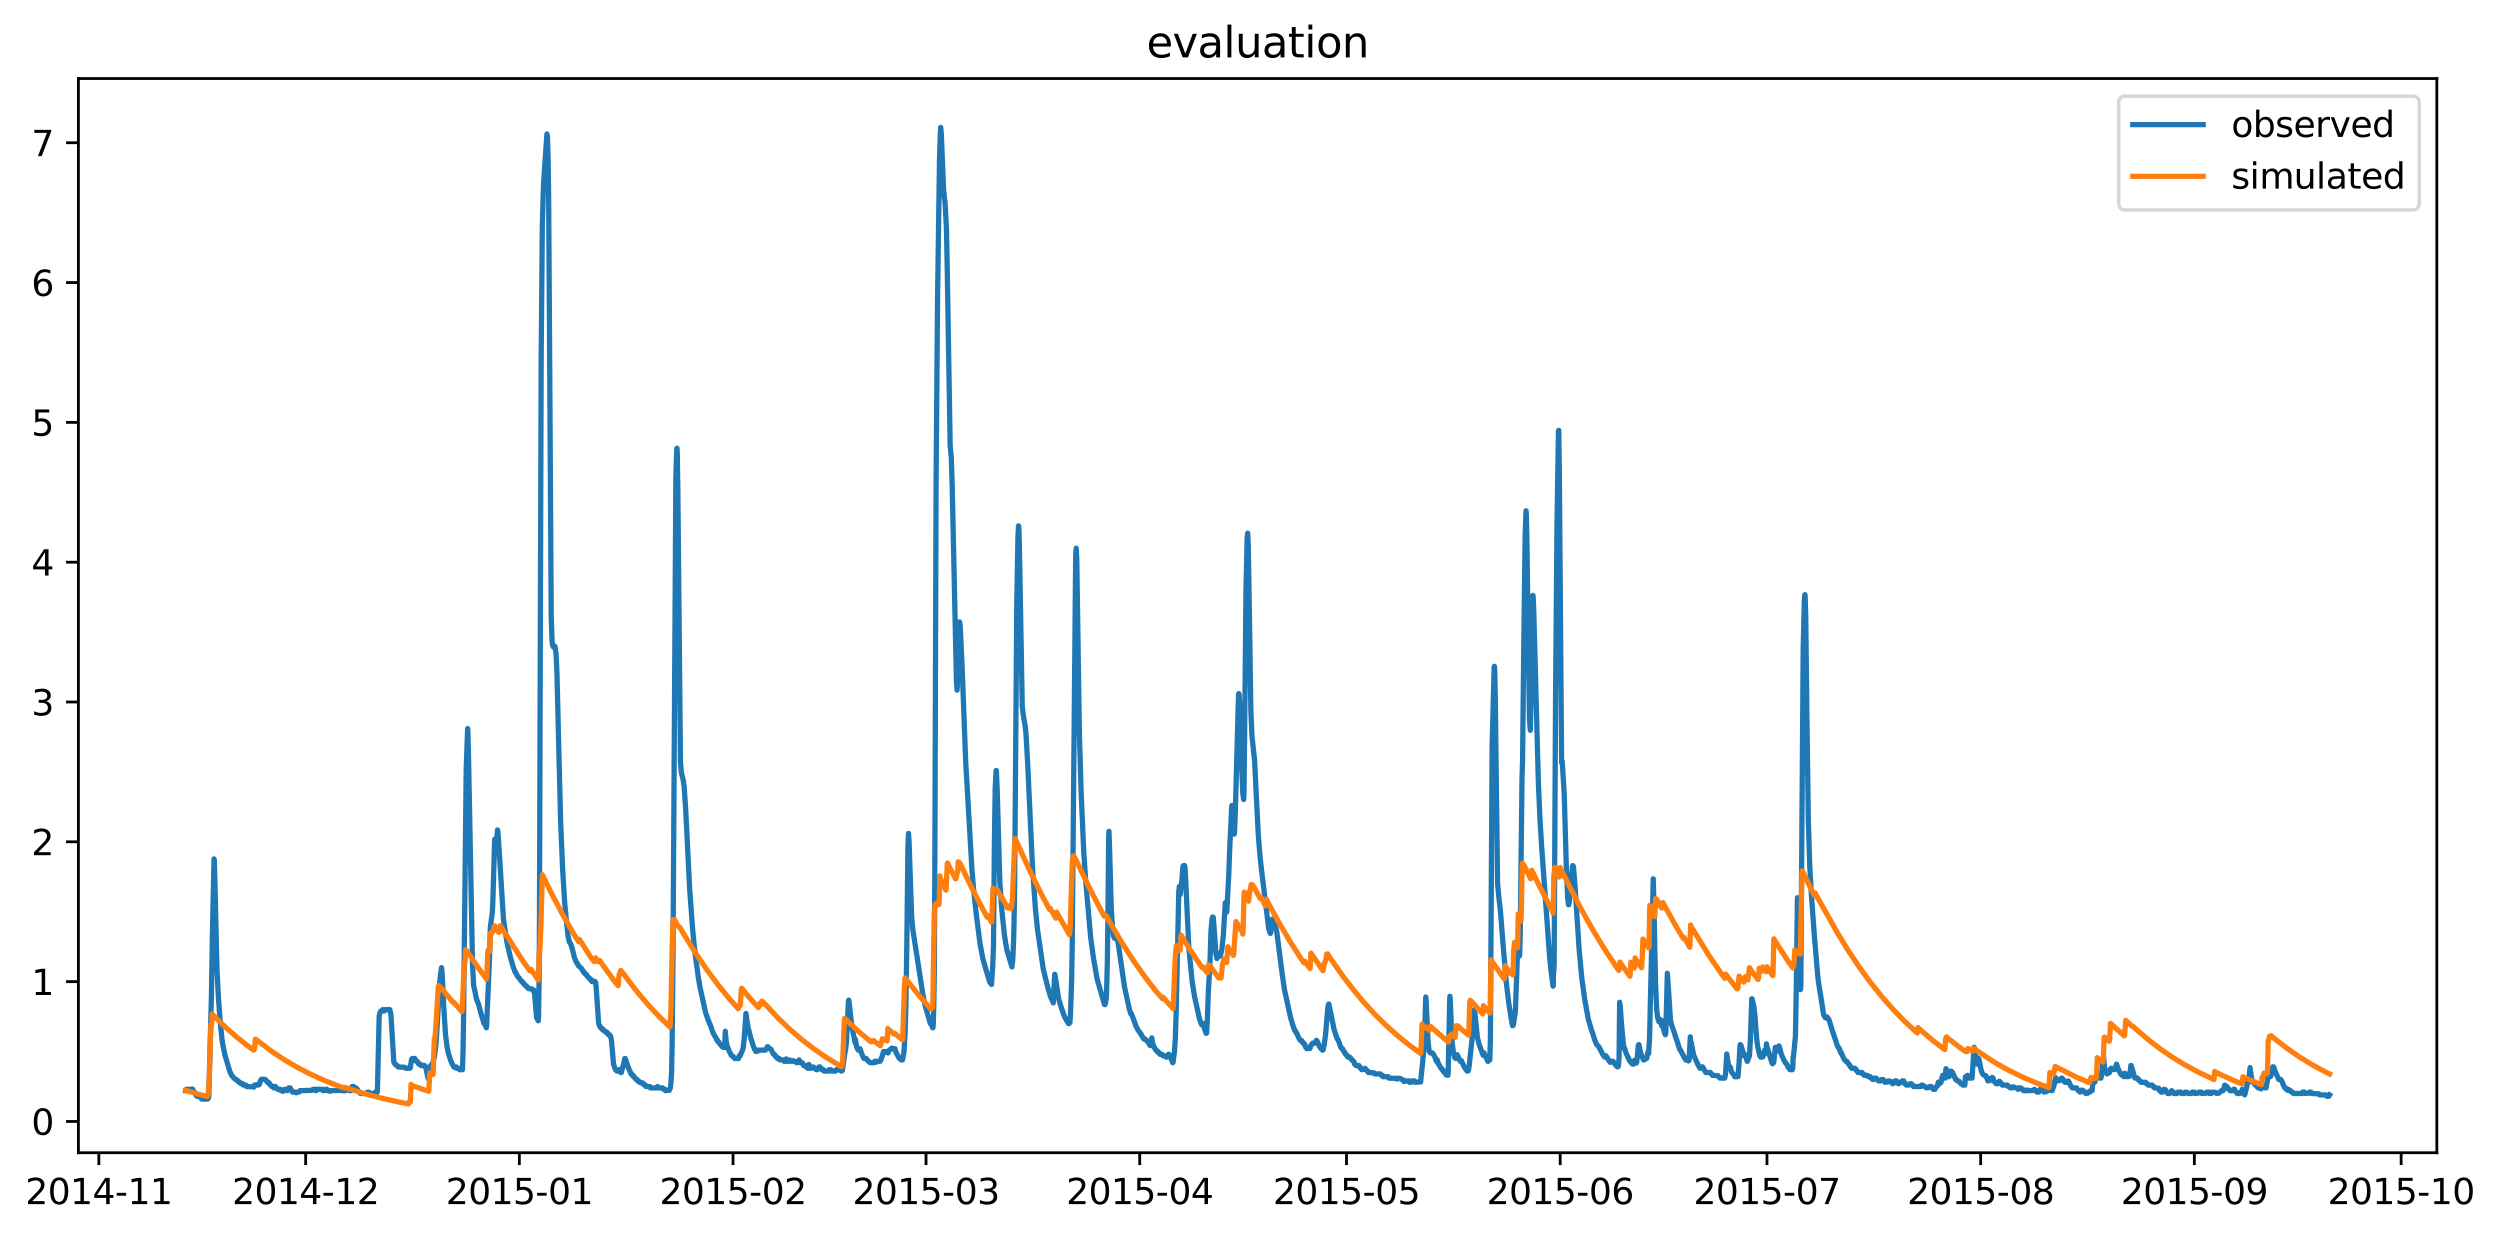 <?xml version="1.0" encoding="utf-8" standalone="no"?>
<!DOCTYPE svg PUBLIC "-//W3C//DTD SVG 1.1//EN"
  "http://www.w3.org/Graphics/SVG/1.1/DTD/svg11.dtd">
<svg xmlns:xlink="http://www.w3.org/1999/xlink" width="710.378pt" height="351.436pt" viewBox="0 0 710.378 351.436" xmlns="http://www.w3.org/2000/svg" version="1.1">
 <defs>
  <style type="text/css">*{stroke-linejoin: round; stroke-linecap: butt}</style>
 </defs>
 <g id="figure_1">
  <g id="patch_1">
   <path d="M 0 351.436 
L 710.378 351.436 
L 710.378 0 
L 0 0 
z
" style="fill: #ffffff"/>
  </g>
  <g id="axes_1">
   <g id="patch_2">
    <path d="M 22.277 327.558 
L 692.427 327.558 
L 692.427 22.318 
L 22.277 22.318 
z
" style="fill: #ffffff"/>
   </g>
   <g id="matplotlib.axis_1">
    <g id="xtick_1">
     <g id="line2d_1">
      <defs>
       <path id="m9d76f8392a" d="M 0 0 
L 0 3.5 
" style="stroke: #000000; stroke-width: 0.8"/>
      </defs>
      <g>
       <use xlink:href="#m9d76f8392a" x="28.091" y="327.558" style="stroke: #000000; stroke-width: 0.8"/>
      </g>
     </g>
     <g id="text_1">
      <!-- 2014-11 -->
      <g transform="translate(7.2 342.157) scale(0.1 -0.1)">
       <defs>
        <path id="DejaVuSans-32" d="M 1228 531 
L 3431 531 
L 3431 0 
L 469 0 
L 469 531 
Q 828 903 1448 1529 
Q 2069 2156 2228 2338 
Q 2531 2678 2651 2914 
Q 2772 3150 2772 3378 
Q 2772 3750 2511 3984 
Q 2250 4219 1831 4219 
Q 1534 4219 1204 4116 
Q 875 4013 500 3803 
L 500 4441 
Q 881 4594 1212 4672 
Q 1544 4750 1819 4750 
Q 2544 4750 2975 4387 
Q 3406 4025 3406 3419 
Q 3406 3131 3298 2873 
Q 3191 2616 2906 2266 
Q 2828 2175 2409 1742 
Q 1991 1309 1228 531 
z
" transform="scale(0.016)"/>
        <path id="DejaVuSans-30" d="M 2034 4250 
Q 1547 4250 1301 3770 
Q 1056 3291 1056 2328 
Q 1056 1369 1301 889 
Q 1547 409 2034 409 
Q 2525 409 2770 889 
Q 3016 1369 3016 2328 
Q 3016 3291 2770 3770 
Q 2525 4250 2034 4250 
z
M 2034 4750 
Q 2819 4750 3233 4129 
Q 3647 3509 3647 2328 
Q 3647 1150 3233 529 
Q 2819 -91 2034 -91 
Q 1250 -91 836 529 
Q 422 1150 422 2328 
Q 422 3509 836 4129 
Q 1250 4750 2034 4750 
z
" transform="scale(0.016)"/>
        <path id="DejaVuSans-31" d="M 794 531 
L 1825 531 
L 1825 4091 
L 703 3866 
L 703 4441 
L 1819 4666 
L 2450 4666 
L 2450 531 
L 3481 531 
L 3481 0 
L 794 0 
L 794 531 
z
" transform="scale(0.016)"/>
        <path id="DejaVuSans-34" d="M 2419 4116 
L 825 1625 
L 2419 1625 
L 2419 4116 
z
M 2253 4666 
L 3047 4666 
L 3047 1625 
L 3713 1625 
L 3713 1100 
L 3047 1100 
L 3047 0 
L 2419 0 
L 2419 1100 
L 313 1100 
L 313 1709 
L 2253 4666 
z
" transform="scale(0.016)"/>
        <path id="DejaVuSans-2d" d="M 313 2009 
L 1997 2009 
L 1997 1497 
L 313 1497 
L 313 2009 
z
" transform="scale(0.016)"/>
       </defs>
       <use xlink:href="#DejaVuSans-32"/>
       <use xlink:href="#DejaVuSans-30" x="63.623"/>
       <use xlink:href="#DejaVuSans-31" x="127.246"/>
       <use xlink:href="#DejaVuSans-34" x="190.869"/>
       <use xlink:href="#DejaVuSans-2d" x="254.492"/>
       <use xlink:href="#DejaVuSans-31" x="290.576"/>
       <use xlink:href="#DejaVuSans-31" x="354.199"/>
      </g>
     </g>
    </g>
    <g id="xtick_2">
     <g id="line2d_2">
      <g>
       <use xlink:href="#m9d76f8392a" x="86.851" y="327.558" style="stroke: #000000; stroke-width: 0.8"/>
      </g>
     </g>
     <g id="text_2">
      <!-- 2014-12 -->
      <g transform="translate(65.96 342.157) scale(0.1 -0.1)">
       <use xlink:href="#DejaVuSans-32"/>
       <use xlink:href="#DejaVuSans-30" x="63.623"/>
       <use xlink:href="#DejaVuSans-31" x="127.246"/>
       <use xlink:href="#DejaVuSans-34" x="190.869"/>
       <use xlink:href="#DejaVuSans-2d" x="254.492"/>
       <use xlink:href="#DejaVuSans-31" x="290.576"/>
       <use xlink:href="#DejaVuSans-32" x="354.199"/>
      </g>
     </g>
    </g>
    <g id="xtick_3">
     <g id="line2d_3">
      <g>
       <use xlink:href="#m9d76f8392a" x="147.57" y="327.558" style="stroke: #000000; stroke-width: 0.8"/>
      </g>
     </g>
     <g id="text_3">
      <!-- 2015-01 -->
      <g transform="translate(126.679 342.157) scale(0.1 -0.1)">
       <defs>
        <path id="DejaVuSans-35" d="M 691 4666 
L 3169 4666 
L 3169 4134 
L 1269 4134 
L 1269 2991 
Q 1406 3038 1543 3061 
Q 1681 3084 1819 3084 
Q 2600 3084 3056 2656 
Q 3513 2228 3513 1497 
Q 3513 744 3044 326 
Q 2575 -91 1722 -91 
Q 1428 -91 1123 -41 
Q 819 9 494 109 
L 494 744 
Q 775 591 1075 516 
Q 1375 441 1709 441 
Q 2250 441 2565 725 
Q 2881 1009 2881 1497 
Q 2881 1984 2565 2268 
Q 2250 2553 1709 2553 
Q 1456 2553 1204 2497 
Q 953 2441 691 2322 
L 691 4666 
z
" transform="scale(0.016)"/>
       </defs>
       <use xlink:href="#DejaVuSans-32"/>
       <use xlink:href="#DejaVuSans-30" x="63.623"/>
       <use xlink:href="#DejaVuSans-31" x="127.246"/>
       <use xlink:href="#DejaVuSans-35" x="190.869"/>
       <use xlink:href="#DejaVuSans-2d" x="254.492"/>
       <use xlink:href="#DejaVuSans-30" x="290.576"/>
       <use xlink:href="#DejaVuSans-31" x="354.199"/>
      </g>
     </g>
    </g>
    <g id="xtick_4">
     <g id="line2d_4">
      <g>
       <use xlink:href="#m9d76f8392a" x="208.289" y="327.558" style="stroke: #000000; stroke-width: 0.8"/>
      </g>
     </g>
     <g id="text_4">
      <!-- 2015-02 -->
      <g transform="translate(187.397 342.157) scale(0.1 -0.1)">
       <use xlink:href="#DejaVuSans-32"/>
       <use xlink:href="#DejaVuSans-30" x="63.623"/>
       <use xlink:href="#DejaVuSans-31" x="127.246"/>
       <use xlink:href="#DejaVuSans-35" x="190.869"/>
       <use xlink:href="#DejaVuSans-2d" x="254.492"/>
       <use xlink:href="#DejaVuSans-30" x="290.576"/>
       <use xlink:href="#DejaVuSans-32" x="354.199"/>
      </g>
     </g>
    </g>
    <g id="xtick_5">
     <g id="line2d_5">
      <g>
       <use xlink:href="#m9d76f8392a" x="263.132" y="327.558" style="stroke: #000000; stroke-width: 0.8"/>
      </g>
     </g>
     <g id="text_5">
      <!-- 2015-03 -->
      <g transform="translate(242.24 342.157) scale(0.1 -0.1)">
       <defs>
        <path id="DejaVuSans-33" d="M 2597 2516 
Q 3050 2419 3304 2112 
Q 3559 1806 3559 1356 
Q 3559 666 3084 287 
Q 2609 -91 1734 -91 
Q 1441 -91 1130 -33 
Q 819 25 488 141 
L 488 750 
Q 750 597 1062 519 
Q 1375 441 1716 441 
Q 2309 441 2620 675 
Q 2931 909 2931 1356 
Q 2931 1769 2642 2001 
Q 2353 2234 1838 2234 
L 1294 2234 
L 1294 2753 
L 1863 2753 
Q 2328 2753 2575 2939 
Q 2822 3125 2822 3475 
Q 2822 3834 2567 4026 
Q 2313 4219 1838 4219 
Q 1578 4219 1281 4162 
Q 984 4106 628 3988 
L 628 4550 
Q 988 4650 1302 4700 
Q 1616 4750 1894 4750 
Q 2613 4750 3031 4423 
Q 3450 4097 3450 3541 
Q 3450 3153 3228 2886 
Q 3006 2619 2597 2516 
z
" transform="scale(0.016)"/>
       </defs>
       <use xlink:href="#DejaVuSans-32"/>
       <use xlink:href="#DejaVuSans-30" x="63.623"/>
       <use xlink:href="#DejaVuSans-31" x="127.246"/>
       <use xlink:href="#DejaVuSans-35" x="190.869"/>
       <use xlink:href="#DejaVuSans-2d" x="254.492"/>
       <use xlink:href="#DejaVuSans-30" x="290.576"/>
       <use xlink:href="#DejaVuSans-33" x="354.199"/>
      </g>
     </g>
    </g>
    <g id="xtick_6">
     <g id="line2d_6">
      <g>
       <use xlink:href="#m9d76f8392a" x="323.85" y="327.558" style="stroke: #000000; stroke-width: 0.8"/>
      </g>
     </g>
     <g id="text_6">
      <!-- 2015-04 -->
      <g transform="translate(302.959 342.157) scale(0.1 -0.1)">
       <use xlink:href="#DejaVuSans-32"/>
       <use xlink:href="#DejaVuSans-30" x="63.623"/>
       <use xlink:href="#DejaVuSans-31" x="127.246"/>
       <use xlink:href="#DejaVuSans-35" x="190.869"/>
       <use xlink:href="#DejaVuSans-2d" x="254.492"/>
       <use xlink:href="#DejaVuSans-30" x="290.576"/>
       <use xlink:href="#DejaVuSans-34" x="354.199"/>
      </g>
     </g>
    </g>
    <g id="xtick_7">
     <g id="line2d_7">
      <g>
       <use xlink:href="#m9d76f8392a" x="382.61" y="327.558" style="stroke: #000000; stroke-width: 0.8"/>
      </g>
     </g>
     <g id="text_7">
      <!-- 2015-05 -->
      <g transform="translate(361.719 342.157) scale(0.1 -0.1)">
       <use xlink:href="#DejaVuSans-32"/>
       <use xlink:href="#DejaVuSans-30" x="63.623"/>
       <use xlink:href="#DejaVuSans-31" x="127.246"/>
       <use xlink:href="#DejaVuSans-35" x="190.869"/>
       <use xlink:href="#DejaVuSans-2d" x="254.492"/>
       <use xlink:href="#DejaVuSans-30" x="290.576"/>
       <use xlink:href="#DejaVuSans-35" x="354.199"/>
      </g>
     </g>
    </g>
    <g id="xtick_8">
     <g id="line2d_8">
      <g>
       <use xlink:href="#m9d76f8392a" x="443.329" y="327.558" style="stroke: #000000; stroke-width: 0.8"/>
      </g>
     </g>
     <g id="text_8">
      <!-- 2015-06 -->
      <g transform="translate(422.437 342.157) scale(0.1 -0.1)">
       <defs>
        <path id="DejaVuSans-36" d="M 2113 2584 
Q 1688 2584 1439 2293 
Q 1191 2003 1191 1497 
Q 1191 994 1439 701 
Q 1688 409 2113 409 
Q 2538 409 2786 701 
Q 3034 994 3034 1497 
Q 3034 2003 2786 2293 
Q 2538 2584 2113 2584 
z
M 3366 4563 
L 3366 3988 
Q 3128 4100 2886 4159 
Q 2644 4219 2406 4219 
Q 1781 4219 1451 3797 
Q 1122 3375 1075 2522 
Q 1259 2794 1537 2939 
Q 1816 3084 2150 3084 
Q 2853 3084 3261 2657 
Q 3669 2231 3669 1497 
Q 3669 778 3244 343 
Q 2819 -91 2113 -91 
Q 1303 -91 875 529 
Q 447 1150 447 2328 
Q 447 3434 972 4092 
Q 1497 4750 2381 4750 
Q 2619 4750 2861 4703 
Q 3103 4656 3366 4563 
z
" transform="scale(0.016)"/>
       </defs>
       <use xlink:href="#DejaVuSans-32"/>
       <use xlink:href="#DejaVuSans-30" x="63.623"/>
       <use xlink:href="#DejaVuSans-31" x="127.246"/>
       <use xlink:href="#DejaVuSans-35" x="190.869"/>
       <use xlink:href="#DejaVuSans-2d" x="254.492"/>
       <use xlink:href="#DejaVuSans-30" x="290.576"/>
       <use xlink:href="#DejaVuSans-36" x="354.199"/>
      </g>
     </g>
    </g>
    <g id="xtick_9">
     <g id="line2d_9">
      <g>
       <use xlink:href="#m9d76f8392a" x="502.089" y="327.558" style="stroke: #000000; stroke-width: 0.8"/>
      </g>
     </g>
     <g id="text_9">
      <!-- 2015-07 -->
      <g transform="translate(481.198 342.157) scale(0.1 -0.1)">
       <defs>
        <path id="DejaVuSans-37" d="M 525 4666 
L 3525 4666 
L 3525 4397 
L 1831 0 
L 1172 0 
L 2766 4134 
L 525 4134 
L 525 4666 
z
" transform="scale(0.016)"/>
       </defs>
       <use xlink:href="#DejaVuSans-32"/>
       <use xlink:href="#DejaVuSans-30" x="63.623"/>
       <use xlink:href="#DejaVuSans-31" x="127.246"/>
       <use xlink:href="#DejaVuSans-35" x="190.869"/>
       <use xlink:href="#DejaVuSans-2d" x="254.492"/>
       <use xlink:href="#DejaVuSans-30" x="290.576"/>
       <use xlink:href="#DejaVuSans-37" x="354.199"/>
      </g>
     </g>
    </g>
    <g id="xtick_10">
     <g id="line2d_10">
      <g>
       <use xlink:href="#m9d76f8392a" x="562.808" y="327.558" style="stroke: #000000; stroke-width: 0.8"/>
      </g>
     </g>
     <g id="text_10">
      <!-- 2015-08 -->
      <g transform="translate(541.916 342.157) scale(0.1 -0.1)">
       <defs>
        <path id="DejaVuSans-38" d="M 2034 2216 
Q 1584 2216 1326 1975 
Q 1069 1734 1069 1313 
Q 1069 891 1326 650 
Q 1584 409 2034 409 
Q 2484 409 2743 651 
Q 3003 894 3003 1313 
Q 3003 1734 2745 1975 
Q 2488 2216 2034 2216 
z
M 1403 2484 
Q 997 2584 770 2862 
Q 544 3141 544 3541 
Q 544 4100 942 4425 
Q 1341 4750 2034 4750 
Q 2731 4750 3128 4425 
Q 3525 4100 3525 3541 
Q 3525 3141 3298 2862 
Q 3072 2584 2669 2484 
Q 3125 2378 3379 2068 
Q 3634 1759 3634 1313 
Q 3634 634 3220 271 
Q 2806 -91 2034 -91 
Q 1263 -91 848 271 
Q 434 634 434 1313 
Q 434 1759 690 2068 
Q 947 2378 1403 2484 
z
M 1172 3481 
Q 1172 3119 1398 2916 
Q 1625 2713 2034 2713 
Q 2441 2713 2670 2916 
Q 2900 3119 2900 3481 
Q 2900 3844 2670 4047 
Q 2441 4250 2034 4250 
Q 1625 4250 1398 4047 
Q 1172 3844 1172 3481 
z
" transform="scale(0.016)"/>
       </defs>
       <use xlink:href="#DejaVuSans-32"/>
       <use xlink:href="#DejaVuSans-30" x="63.623"/>
       <use xlink:href="#DejaVuSans-31" x="127.246"/>
       <use xlink:href="#DejaVuSans-35" x="190.869"/>
       <use xlink:href="#DejaVuSans-2d" x="254.492"/>
       <use xlink:href="#DejaVuSans-30" x="290.576"/>
       <use xlink:href="#DejaVuSans-38" x="354.199"/>
      </g>
     </g>
    </g>
    <g id="xtick_11">
     <g id="line2d_11">
      <g>
       <use xlink:href="#m9d76f8392a" x="623.526" y="327.558" style="stroke: #000000; stroke-width: 0.8"/>
      </g>
     </g>
     <g id="text_11">
      <!-- 2015-09 -->
      <g transform="translate(602.635 342.157) scale(0.1 -0.1)">
       <defs>
        <path id="DejaVuSans-39" d="M 703 97 
L 703 672 
Q 941 559 1184 500 
Q 1428 441 1663 441 
Q 2288 441 2617 861 
Q 2947 1281 2994 2138 
Q 2813 1869 2534 1725 
Q 2256 1581 1919 1581 
Q 1219 1581 811 2004 
Q 403 2428 403 3163 
Q 403 3881 828 4315 
Q 1253 4750 1959 4750 
Q 2769 4750 3195 4129 
Q 3622 3509 3622 2328 
Q 3622 1225 3098 567 
Q 2575 -91 1691 -91 
Q 1453 -91 1209 -44 
Q 966 3 703 97 
z
M 1959 2075 
Q 2384 2075 2632 2365 
Q 2881 2656 2881 3163 
Q 2881 3666 2632 3958 
Q 2384 4250 1959 4250 
Q 1534 4250 1286 3958 
Q 1038 3666 1038 3163 
Q 1038 2656 1286 2365 
Q 1534 2075 1959 2075 
z
" transform="scale(0.016)"/>
       </defs>
       <use xlink:href="#DejaVuSans-32"/>
       <use xlink:href="#DejaVuSans-30" x="63.623"/>
       <use xlink:href="#DejaVuSans-31" x="127.246"/>
       <use xlink:href="#DejaVuSans-35" x="190.869"/>
       <use xlink:href="#DejaVuSans-2d" x="254.492"/>
       <use xlink:href="#DejaVuSans-30" x="290.576"/>
       <use xlink:href="#DejaVuSans-39" x="354.199"/>
      </g>
     </g>
    </g>
    <g id="xtick_12">
     <g id="line2d_12">
      <g>
       <use xlink:href="#m9d76f8392a" x="682.286" y="327.558" style="stroke: #000000; stroke-width: 0.8"/>
      </g>
     </g>
     <g id="text_12">
      <!-- 2015-10 -->
      <g transform="translate(661.395 342.157) scale(0.1 -0.1)">
       <use xlink:href="#DejaVuSans-32"/>
       <use xlink:href="#DejaVuSans-30" x="63.623"/>
       <use xlink:href="#DejaVuSans-31" x="127.246"/>
       <use xlink:href="#DejaVuSans-35" x="190.869"/>
       <use xlink:href="#DejaVuSans-2d" x="254.492"/>
       <use xlink:href="#DejaVuSans-31" x="290.576"/>
       <use xlink:href="#DejaVuSans-30" x="354.199"/>
      </g>
     </g>
    </g>
   </g>
   <g id="matplotlib.axis_2">
    <g id="ytick_1">
     <g id="line2d_13">
      <defs>
       <path id="ma391ec9160" d="M 0 0 
L -3.5 0 
" style="stroke: #000000; stroke-width: 0.8"/>
      </defs>
      <g>
       <use xlink:href="#ma391ec9160" x="22.277" y="318.659" style="stroke: #000000; stroke-width: 0.8"/>
      </g>
     </g>
     <g id="text_13">
      <!-- 0 -->
      <g transform="translate(8.914 322.458) scale(0.1 -0.1)">
       <use xlink:href="#DejaVuSans-30"/>
      </g>
     </g>
    </g>
    <g id="ytick_2">
     <g id="line2d_14">
      <g>
       <use xlink:href="#ma391ec9160" x="22.277" y="278.931" style="stroke: #000000; stroke-width: 0.8"/>
      </g>
     </g>
     <g id="text_14">
      <!-- 1 -->
      <g transform="translate(8.914 282.73) scale(0.1 -0.1)">
       <use xlink:href="#DejaVuSans-31"/>
      </g>
     </g>
    </g>
    <g id="ytick_3">
     <g id="line2d_15">
      <g>
       <use xlink:href="#ma391ec9160" x="22.277" y="239.203" style="stroke: #000000; stroke-width: 0.8"/>
      </g>
     </g>
     <g id="text_15">
      <!-- 2 -->
      <g transform="translate(8.914 243.002) scale(0.1 -0.1)">
       <use xlink:href="#DejaVuSans-32"/>
      </g>
     </g>
    </g>
    <g id="ytick_4">
     <g id="line2d_16">
      <g>
       <use xlink:href="#ma391ec9160" x="22.277" y="199.475" style="stroke: #000000; stroke-width: 0.8"/>
      </g>
     </g>
     <g id="text_16">
      <!-- 3 -->
      <g transform="translate(8.914 203.274) scale(0.1 -0.1)">
       <use xlink:href="#DejaVuSans-33"/>
      </g>
     </g>
    </g>
    <g id="ytick_5">
     <g id="line2d_17">
      <g>
       <use xlink:href="#ma391ec9160" x="22.277" y="159.747" style="stroke: #000000; stroke-width: 0.8"/>
      </g>
     </g>
     <g id="text_17">
      <!-- 4 -->
      <g transform="translate(8.914 163.546) scale(0.1 -0.1)">
       <use xlink:href="#DejaVuSans-34"/>
      </g>
     </g>
    </g>
    <g id="ytick_6">
     <g id="line2d_18">
      <g>
       <use xlink:href="#ma391ec9160" x="22.277" y="120.019" style="stroke: #000000; stroke-width: 0.8"/>
      </g>
     </g>
     <g id="text_18">
      <!-- 5 -->
      <g transform="translate(8.914 123.818) scale(0.1 -0.1)">
       <use xlink:href="#DejaVuSans-35"/>
      </g>
     </g>
    </g>
    <g id="ytick_7">
     <g id="line2d_19">
      <g>
       <use xlink:href="#ma391ec9160" x="22.277" y="80.291" style="stroke: #000000; stroke-width: 0.8"/>
      </g>
     </g>
     <g id="text_19">
      <!-- 6 -->
      <g transform="translate(8.914 84.09) scale(0.1 -0.1)">
       <use xlink:href="#DejaVuSans-36"/>
      </g>
     </g>
    </g>
    <g id="ytick_8">
     <g id="line2d_20">
      <g>
       <use xlink:href="#ma391ec9160" x="22.277" y="40.563" style="stroke: #000000; stroke-width: 0.8"/>
      </g>
     </g>
     <g id="text_20">
      <!-- 7 -->
      <g transform="translate(8.914 44.362) scale(0.1 -0.1)">
       <use xlink:href="#DejaVuSans-37"/>
      </g>
     </g>
    </g>
   </g>
   <g id="line2d_21">
    <path d="M 52.738 309.918 
L 52.82 309.918 
L 52.983 309.521 
L 53.146 309.621 
L 53.799 309.521 
L 53.962 309.918 
L 54.125 309.819 
L 54.533 309.422 
L 54.697 309.521 
L 54.778 309.521 
L 54.941 309.918 
L 55.268 310.415 
L 55.431 310.713 
L 55.513 310.812 
L 55.676 311.11 
L 55.758 311.11 
L 55.921 311.508 
L 56.819 311.508 
L 56.982 311.905 
L 57.145 311.905 
L 57.308 312.302 
L 59.022 312.302 
L 59.185 311.905 
L 59.267 311.905 
L 59.348 311.21 
L 60.083 282.605 
L 60.328 266.615 
L 60.817 244.069 
L 60.899 244.367 
L 61.062 250.327 
L 61.634 274.958 
L 62.042 283.201 
L 62.613 290.75 
L 63.103 295.517 
L 63.429 297.404 
L 63.919 299.788 
L 65.388 304.754 
L 65.469 304.754 
L 65.796 305.548 
L 65.877 305.548 
L 66.122 305.946 
L 66.285 306.045 
L 66.449 306.343 
L 66.612 306.442 
L 66.938 306.74 
L 67.183 306.74 
L 67.428 307.138 
L 67.673 307.138 
L 67.918 307.535 
L 68.326 307.634 
L 68.489 307.932 
L 68.571 307.833 
L 68.734 307.932 
L 68.979 307.932 
L 69.142 308.329 
L 69.876 308.329 
L 70.04 308.727 
L 71.998 308.826 
L 72.08 308.925 
L 72.325 308.329 
L 72.406 308.429 
L 72.488 308.329 
L 72.569 308.429 
L 72.814 308.23 
L 72.896 308.329 
L 72.978 308.23 
L 73.141 308.329 
L 73.63 308.23 
L 74.12 306.84 
L 74.202 306.939 
L 74.365 306.641 
L 75.426 306.74 
L 75.507 306.84 
L 75.671 307.138 
L 75.752 307.138 
L 75.997 307.535 
L 76.324 307.535 
L 76.487 307.932 
L 76.568 307.833 
L 76.65 307.932 
L 76.813 308.329 
L 77.058 308.429 
L 77.221 308.727 
L 77.548 308.727 
L 77.793 309.124 
L 77.874 309.124 
L 78.037 308.727 
L 78.282 308.727 
L 78.527 309.124 
L 78.609 309.124 
L 78.854 309.521 
L 79.67 309.521 
L 79.833 309.918 
L 80.323 309.918 
L 80.404 310.117 
L 80.567 309.918 
L 80.731 309.819 
L 80.894 309.521 
L 81.465 309.621 
L 81.628 309.918 
L 81.792 309.521 
L 82.036 309.124 
L 82.444 309.124 
L 82.608 309.521 
L 82.689 309.521 
L 82.852 309.918 
L 82.934 309.918 
L 83.097 310.316 
L 83.995 310.316 
L 84.158 310.514 
L 84.24 310.415 
L 84.321 310.514 
L 84.566 310.316 
L 84.974 310.316 
L 85.219 309.918 
L 88.647 309.819 
L 88.973 309.521 
L 89.463 309.521 
L 89.708 309.918 
L 89.953 309.819 
L 90.116 309.521 
L 91.666 309.521 
L 91.83 309.918 
L 92.483 309.819 
L 92.646 309.521 
L 92.891 309.521 
L 93.054 309.918 
L 93.707 309.918 
L 93.788 310.117 
L 93.952 309.918 
L 96.89 309.819 
L 96.971 309.621 
L 97.134 309.918 
L 98.195 309.918 
L 98.44 309.521 
L 99.093 309.521 
L 99.338 309.918 
L 99.746 309.918 
L 100.072 308.727 
L 100.317 308.727 
L 100.399 308.925 
L 100.48 308.727 
L 100.644 309.124 
L 101.133 309.124 
L 101.297 309.521 
L 101.541 309.521 
L 101.705 309.918 
L 101.786 309.918 
L 102.031 310.316 
L 102.276 310.415 
L 102.439 310.713 
L 104.316 310.713 
L 104.479 310.316 
L 104.969 310.415 
L 105.132 310.713 
L 105.377 310.713 
L 105.54 311.11 
L 105.948 310.713 
L 106.52 310.713 
L 106.683 310.316 
L 107.173 310.415 
L 107.254 309.521 
L 107.744 288.664 
L 107.989 287.671 
L 108.07 287.571 
L 108.234 287.274 
L 108.56 287.274 
L 108.723 286.876 
L 108.886 286.976 
L 109.05 287.274 
L 109.213 287.274 
L 109.458 286.876 
L 110.763 286.876 
L 111.09 288.366 
L 111.906 301.774 
L 112.232 302.37 
L 112.396 302.37 
L 112.641 302.767 
L 112.885 302.767 
L 113.13 303.165 
L 114.926 303.264 
L 115.252 303.562 
L 116.313 303.562 
L 116.476 303.165 
L 116.558 303.463 
L 116.966 300.98 
L 117.129 300.781 
L 117.864 300.781 
L 118.027 301.178 
L 118.108 301.178 
L 118.272 301.576 
L 118.68 301.675 
L 118.925 302.271 
L 119.088 302.37 
L 119.414 302.37 
L 119.577 302.767 
L 120.638 302.767 
L 120.802 303.165 
L 120.965 303.165 
L 121.291 304.754 
L 121.618 306.343 
L 121.781 306.542 
L 122.026 303.661 
L 122.189 303.363 
L 122.352 302.767 
L 122.679 302.767 
L 123.087 301.576 
L 123.25 300.781 
L 123.332 300.781 
L 123.413 300.582 
L 123.74 298.099 
L 124.066 294.127 
L 124.964 278.831 
L 125.209 276.746 
L 125.454 274.958 
L 125.617 276.15 
L 126.106 286.28 
L 126.596 294.027 
L 127.086 297.801 
L 127.412 299.291 
L 128.147 301.576 
L 128.228 301.675 
L 128.473 302.37 
L 128.555 302.37 
L 128.963 303.165 
L 129.044 303.264 
L 129.208 303.165 
L 129.616 303.165 
L 129.779 303.562 
L 130.432 303.562 
L 130.595 303.959 
L 131.411 303.959 
L 131.574 298.497 
L 131.738 287.77 
L 132.472 218.345 
L 132.88 207.023 
L 132.962 208.016 
L 133.125 214.671 
L 134.268 274.064 
L 134.594 280.122 
L 134.839 281.116 
L 135.084 282.308 
L 135.41 283.996 
L 135.492 284.095 
L 135.9 285.188 
L 135.981 285.287 
L 136.553 287.571 
L 136.797 288.366 
L 137.532 290.849 
L 137.614 290.849 
L 137.858 291.246 
L 137.94 291.346 
L 138.185 292.041 
L 138.266 291.544 
L 139.083 272.574 
L 139.327 263.437 
L 139.654 261.053 
L 139.899 259.265 
L 140.062 255.69 
L 140.552 238.607 
L 140.633 238.408 
L 140.796 239.203 
L 140.96 240.395 
L 141.041 239.997 
L 141.368 235.826 
L 141.449 236.124 
L 141.613 238.11 
L 143.082 261.45 
L 144.061 267.807 
L 145.04 272.078 
L 146.02 275.355 
L 146.101 275.454 
L 146.346 276.15 
L 146.428 276.15 
L 146.591 276.547 
L 146.672 276.547 
L 146.999 277.342 
L 147.08 277.342 
L 147.325 277.739 
L 147.489 277.838 
L 147.652 278.136 
L 147.733 278.235 
L 147.897 278.533 
L 148.06 278.633 
L 148.223 278.931 
L 148.468 278.931 
L 148.631 279.328 
L 148.794 279.427 
L 148.958 279.725 
L 149.202 279.825 
L 149.366 280.122 
L 149.61 280.222 
L 149.774 280.52 
L 150.018 280.619 
L 150.182 280.917 
L 151.161 281.016 
L 151.324 281.314 
L 151.651 281.314 
L 151.896 282.506 
L 152.467 289.161 
L 152.712 289.657 
L 152.793 289.757 
L 152.956 290.054 
L 153.038 288.664 
L 153.201 277.143 
L 153.283 263.139 
L 153.773 101.744 
L 154.099 64.3 
L 154.425 52.58 
L 155.405 38.08 
L 155.486 38.477 
L 155.568 39.073 
L 155.731 44.337 
L 155.894 55.659 
L 156.139 93.798 
L 156.629 175.241 
L 156.874 182.292 
L 157.037 183.484 
L 157.119 183.583 
L 157.282 183.881 
L 157.608 183.583 
L 157.772 183.981 
L 158.016 186.066 
L 158.261 191.33 
L 158.669 208.314 
L 159.322 234.038 
L 159.893 247.347 
L 160.465 256.683 
L 161.362 265.721 
L 161.526 266.516 
L 161.77 267.608 
L 162.097 268.204 
L 162.179 268.204 
L 162.505 269.297 
L 162.668 269.793 
L 163.239 272.177 
L 163.321 272.276 
L 163.729 273.369 
L 163.811 273.369 
L 163.974 273.766 
L 164.056 273.766 
L 164.464 274.561 
L 164.708 274.66 
L 165.361 275.355 
L 165.525 275.752 
L 165.606 275.752 
L 165.769 276.15 
L 165.933 276.15 
L 166.096 276.547 
L 166.259 276.547 
L 166.504 276.944 
L 166.667 276.944 
L 166.83 277.342 
L 166.994 277.441 
L 167.157 277.739 
L 167.402 277.838 
L 167.565 278.136 
L 167.728 278.136 
L 167.891 278.533 
L 168.055 278.533 
L 168.218 278.931 
L 168.381 278.633 
L 168.544 278.931 
L 168.626 278.732 
L 168.789 278.931 
L 169.115 278.931 
L 169.279 279.328 
L 169.442 281.116 
L 170.095 290.75 
L 170.421 291.644 
L 170.503 291.644 
L 170.666 292.041 
L 170.993 292.14 
L 171.237 292.637 
L 171.319 292.438 
L 171.564 292.835 
L 171.727 292.835 
L 171.89 293.133 
L 172.053 293.233 
L 172.38 293.233 
L 172.543 293.63 
L 172.706 293.63 
L 172.87 294.027 
L 173.196 294.027 
L 173.359 294.425 
L 173.522 294.425 
L 173.767 295.815 
L 174.339 302.37 
L 174.828 303.86 
L 175.318 304.357 
L 175.644 304.357 
L 175.808 303.959 
L 175.971 303.959 
L 176.134 304.357 
L 176.379 304.754 
L 176.542 304.754 
L 176.95 303.165 
L 177.032 303.165 
L 177.358 301.576 
L 177.521 300.781 
L 177.685 300.781 
L 178.419 303.065 
L 179.317 305.151 
L 179.48 305.151 
L 179.643 305.548 
L 179.888 305.548 
L 180.051 305.946 
L 180.215 305.946 
L 180.378 306.343 
L 180.623 306.442 
L 180.786 306.74 
L 181.031 306.74 
L 181.194 307.138 
L 181.439 307.138 
L 181.684 307.535 
L 182.418 307.634 
L 182.581 307.932 
L 182.908 307.932 
L 183.071 308.329 
L 183.397 308.329 
L 183.561 308.727 
L 184.622 308.727 
L 184.785 309.124 
L 186.662 309.124 
L 186.825 308.727 
L 186.988 309.124 
L 188.049 309.124 
L 188.131 309.323 
L 188.294 309.124 
L 188.376 309.223 
L 188.539 309.521 
L 188.947 309.521 
L 189.11 309.918 
L 190.008 309.819 
L 190.09 309.72 
L 190.171 309.819 
L 190.498 309.025 
L 190.661 307.535 
L 190.824 304.754 
L 190.987 297.007 
L 191.232 271.978 
L 192.048 135.513 
L 192.293 127.567 
L 192.375 127.368 
L 192.456 128.958 
L 192.619 139.883 
L 193.354 216.558 
L 193.599 219.438 
L 194.17 221.822 
L 194.415 223.709 
L 194.823 229.767 
L 195.231 237.812 
L 195.966 252.512 
L 196.782 263.735 
L 197.271 268.8 
L 197.843 273.567 
L 198.006 274.561 
L 198.414 277.639 
L 198.904 280.52 
L 200.454 287.571 
L 200.781 288.565 
L 201.27 289.955 
L 201.352 290.054 
L 201.597 290.849 
L 201.678 290.849 
L 201.842 291.246 
L 202.25 292.438 
L 202.658 293.63 
L 202.739 293.63 
L 202.902 294.027 
L 203.147 294.425 
L 203.229 294.524 
L 203.392 294.822 
L 203.474 294.921 
L 203.719 295.616 
L 203.882 295.616 
L 204.045 296.014 
L 204.208 296.014 
L 204.371 296.411 
L 204.453 296.411 
L 204.698 296.808 
L 205.432 297.603 
L 205.514 297.503 
L 205.677 297.603 
L 205.922 297.603 
L 206.085 293.034 
L 206.167 294.127 
L 206.412 296.312 
L 206.82 298 
L 206.983 298 
L 207.228 298.795 
L 207.473 299.192 
L 207.554 299.291 
L 207.799 299.887 
L 207.962 299.986 
L 208.207 300.086 
L 208.37 300.384 
L 208.615 300.483 
L 208.778 300.781 
L 209.839 300.781 
L 210.084 299.986 
L 210.329 299.986 
L 210.656 299.192 
L 211.145 298 
L 211.472 295.12 
L 211.961 287.969 
L 212.125 289.061 
L 212.614 292.438 
L 212.696 292.438 
L 213.267 294.723 
L 214.165 297.603 
L 214.246 297.702 
L 214.491 298.298 
L 214.818 298.795 
L 214.981 298.397 
L 215.226 298.397 
L 215.307 298.695 
L 215.471 298.397 
L 217.511 298.397 
L 217.674 298 
L 217.837 297.901 
L 218.082 297.404 
L 218.164 297.404 
L 218.327 297.603 
L 218.409 297.702 
L 218.572 298 
L 219.061 298.099 
L 219.306 298.596 
L 219.796 299.589 
L 220.041 299.589 
L 220.204 299.986 
L 220.367 299.986 
L 220.53 300.384 
L 220.775 300.384 
L 220.939 300.781 
L 221.428 300.781 
L 221.591 301.178 
L 221.673 301.079 
L 221.836 301.178 
L 222.571 301.178 
L 222.816 301.576 
L 223.305 301.576 
L 223.387 300.88 
L 223.468 300.98 
L 223.713 301.576 
L 224.203 301.576 
L 224.366 301.178 
L 224.774 301.576 
L 225.264 301.476 
L 225.346 301.377 
L 225.427 301.576 
L 225.509 301.476 
L 225.672 301.576 
L 226.162 301.675 
L 226.325 301.973 
L 226.651 301.973 
L 226.815 301.576 
L 226.896 301.576 
L 227.059 301.178 
L 227.467 301.973 
L 227.957 301.973 
L 228.12 302.37 
L 228.202 302.37 
L 228.365 302.767 
L 228.855 302.767 
L 229.018 303.165 
L 229.344 303.165 
L 229.508 303.562 
L 229.671 303.562 
L 229.834 302.469 
L 229.916 302.569 
L 230.161 303.562 
L 230.977 303.463 
L 231.14 303.165 
L 231.222 303.264 
L 231.385 303.562 
L 231.793 303.661 
L 231.956 303.959 
L 232.201 303.959 
L 232.446 303.562 
L 232.527 303.463 
L 232.691 303.165 
L 233.017 303.165 
L 233.262 303.562 
L 233.343 303.661 
L 233.507 303.959 
L 233.588 303.959 
L 233.67 303.761 
L 233.833 303.959 
L 233.996 303.959 
L 234.16 304.357 
L 235.465 304.357 
L 235.629 303.959 
L 236.118 303.959 
L 236.281 304.357 
L 237.424 304.357 
L 237.587 303.959 
L 238.648 303.959 
L 238.73 304.158 
L 238.893 304.059 
L 239.056 304.357 
L 239.138 304.158 
L 239.219 304.257 
L 239.383 304.158 
L 240.036 299.391 
L 240.28 298.199 
L 240.525 295.914 
L 240.77 291.246 
L 241.096 284.294 
L 241.178 284.195 
L 241.423 286.082 
L 241.831 289.856 
L 242.239 292.537 
L 242.81 295.418 
L 242.974 296.312 
L 243.055 295.318 
L 243.382 297.305 
L 243.626 298 
L 243.708 298 
L 243.871 298.397 
L 244.198 298.298 
L 244.361 298 
L 244.932 299.589 
L 245.259 300.384 
L 245.503 300.781 
L 246.156 300.781 
L 246.401 301.178 
L 246.564 301.278 
L 246.728 301.576 
L 246.972 301.675 
L 247.136 301.874 
L 247.299 301.973 
L 248.278 301.973 
L 248.523 301.576 
L 248.85 301.874 
L 249.013 301.576 
L 250.074 301.576 
L 250.237 301.178 
L 250.319 301.178 
L 250.563 300.384 
L 250.645 300.284 
L 251.053 298.795 
L 251.869 298.795 
L 252.032 299.093 
L 252.359 299.192 
L 252.522 298.695 
L 252.685 298.397 
L 253.012 298.298 
L 253.175 298 
L 253.338 298 
L 253.42 297.801 
L 253.665 298 
L 254.317 298 
L 254.644 299.192 
L 254.726 299.192 
L 254.889 299.589 
L 254.97 299.689 
L 255.215 300.185 
L 255.542 300.781 
L 255.868 300.781 
L 256.031 301.178 
L 256.439 301.178 
L 256.847 299.093 
L 257.174 293.829 
L 257.419 285.684 
L 257.664 268.899 
L 257.99 240.494 
L 258.153 236.819 
L 258.316 239.302 
L 259.051 260.656 
L 259.377 264.132 
L 261.091 275.156 
L 262.152 282.109 
L 262.805 285.486 
L 264.356 290.849 
L 264.601 290.849 
L 265.009 292.041 
L 265.09 292.041 
L 265.172 291.246 
L 265.335 286.181 
L 265.498 275.256 
L 265.661 238.706 
L 265.988 137.4 
L 266.396 85.455 
L 266.967 45.032 
L 267.212 37.385 
L 267.294 36.193 
L 267.457 37.782 
L 267.702 43.542 
L 268.11 53.474 
L 268.355 56.355 
L 268.518 57.249 
L 268.926 64.698 
L 269.171 77.013 
L 269.987 126.574 
L 270.313 129.951 
L 270.558 137.698 
L 271.782 193.913 
L 271.946 196.098 
L 272.027 195.005 
L 272.68 176.73 
L 272.843 178.022 
L 273.333 188.053 
L 274.394 216.26 
L 276.189 247.248 
L 276.679 253.008 
L 277.413 259.861 
L 278.474 268.105 
L 279.291 272.475 
L 281.168 278.931 
L 281.249 278.931 
L 281.412 279.328 
L 281.576 279.328 
L 281.739 279.725 
L 281.902 277.143 
L 282.065 274.958 
L 282.31 268.502 
L 282.555 239.401 
L 282.8 223.609 
L 283.045 218.941 
L 283.126 218.941 
L 283.371 224.901 
L 284.106 250.724 
L 284.677 258.669 
L 285.411 265.721 
L 286.064 269.793 
L 287.533 274.759 
L 287.778 272.773 
L 288.023 267.112 
L 288.268 255.988 
L 288.513 225.497 
L 288.921 171.268 
L 289.247 152.596 
L 289.41 149.417 
L 289.492 149.715 
L 289.655 154.88 
L 290.471 200.667 
L 290.798 203.348 
L 291.287 206.228 
L 291.532 208.513 
L 292.022 217.154 
L 293.409 246.95 
L 294.225 258.371 
L 294.797 264.033 
L 296.429 275.256 
L 297.163 278.335 
L 297.327 278.931 
L 297.898 281.215 
L 297.979 281.314 
L 298.388 282.903 
L 298.469 283.003 
L 298.714 283.698 
L 298.796 283.698 
L 299.04 284.493 
L 299.122 284.493 
L 299.285 284.989 
L 299.448 281.612 
L 299.693 276.845 
L 299.775 276.944 
L 300.836 283.897 
L 301.734 286.876 
L 301.815 286.976 
L 302.305 288.465 
L 302.386 288.565 
L 302.631 289.26 
L 302.713 289.26 
L 303.121 290.054 
L 303.203 290.054 
L 303.366 290.452 
L 303.447 290.551 
L 303.611 290.849 
L 303.774 290.849 
L 303.937 290.452 
L 304.019 290.551 
L 304.182 288.068 
L 304.508 278.434 
L 304.672 268.502 
L 305.651 157.959 
L 305.814 155.774 
L 305.977 159.151 
L 306.304 181.398 
L 306.712 208.413 
L 307.202 225 
L 307.936 241.785 
L 308.507 250.426 
L 309.895 266.218 
L 310.711 272.276 
L 311.772 278.235 
L 313.812 285.386 
L 313.894 285.287 
L 313.975 285.486 
L 314.138 284.989 
L 314.383 283.4 
L 314.628 274.561 
L 314.791 263.238 
L 315.036 237.415 
L 315.118 236.223 
L 315.281 241.09 
L 315.771 258.073 
L 316.097 263.238 
L 316.424 266.019 
L 316.668 266.615 
L 316.913 266.516 
L 317.158 266.019 
L 317.24 265.92 
L 317.729 268.005 
L 319.525 280.42 
L 320.912 286.777 
L 321.075 287.274 
L 321.32 288.068 
L 321.483 288.068 
L 321.81 288.863 
L 322.544 290.849 
L 322.789 291.644 
L 322.871 291.644 
L 323.034 292.041 
L 323.442 292.835 
L 323.605 292.935 
L 323.769 293.233 
L 323.85 293.233 
L 324.013 293.63 
L 324.095 293.63 
L 324.258 294.027 
L 324.34 294.027 
L 324.748 294.822 
L 324.83 294.822 
L 324.993 295.219 
L 325.482 295.318 
L 326.462 296.411 
L 326.543 296.411 
L 326.707 297.007 
L 326.788 296.808 
L 326.87 296.808 
L 326.951 297.106 
L 327.115 296.51 
L 327.278 294.921 
L 327.523 296.51 
L 327.931 297.603 
L 328.012 297.603 
L 328.176 298 
L 328.257 298 
L 328.42 298.397 
L 328.665 298.497 
L 328.828 298.795 
L 329.073 298.795 
L 329.237 299.192 
L 329.4 299.192 
L 329.645 299.589 
L 330.216 299.589 
L 330.461 299.986 
L 331.195 300.086 
L 331.358 300.384 
L 331.603 300.384 
L 332.011 299.589 
L 332.175 299.589 
L 332.338 299.986 
L 332.419 299.986 
L 332.746 300.781 
L 333.235 301.973 
L 333.317 301.874 
L 333.725 298.894 
L 333.97 295.02 
L 334.215 287.274 
L 334.949 253.306 
L 335.113 251.916 
L 335.194 252.313 
L 335.357 254.2 
L 335.602 252.114 
L 335.847 249.929 
L 336.01 247.546 
L 336.173 246.056 
L 336.337 245.956 
L 336.418 246.155 
L 336.582 245.956 
L 336.663 246.056 
L 336.826 248.141 
L 337.806 269.396 
L 338.785 279.129 
L 339.438 283.201 
L 340.825 289.459 
L 341.478 291.246 
L 341.56 291.048 
L 341.723 290.849 
L 341.886 290.849 
L 342.376 292.736 
L 342.458 292.835 
L 342.702 293.63 
L 342.866 293.531 
L 343.11 288.763 
L 343.355 281.513 
L 343.682 276.249 
L 343.845 272.475 
L 344.09 264.629 
L 344.416 261.053 
L 344.579 260.556 
L 344.743 260.656 
L 344.987 263.635 
L 345.477 270.786 
L 345.804 272.376 
L 346.456 270.985 
L 346.538 270.985 
L 346.783 271.68 
L 346.946 270.588 
L 347.028 270.588 
L 347.191 269.694 
L 347.599 265.92 
L 348.17 256.484 
L 348.334 257.378 
L 348.578 259.166 
L 349.15 248.737 
L 349.476 239.898 
L 349.721 235.131 
L 349.966 229.271 
L 350.047 228.873 
L 350.129 229.072 
L 350.374 233.442 
L 350.619 236.62 
L 350.7 237.018 
L 350.782 236.62 
L 351.027 230.463 
L 351.924 197.389 
L 352.006 197.091 
L 352.088 197.29 
L 352.251 200.071 
L 352.741 215.862 
L 353.149 225.596 
L 353.393 227.185 
L 353.475 225.497 
L 353.638 210.896 
L 354.046 167.792 
L 354.373 152.894 
L 354.536 151.503 
L 354.699 155.178 
L 354.944 169.679 
L 355.434 201.958 
L 355.76 209.208 
L 356.495 216.16 
L 356.984 226.192 
L 357.556 237.415 
L 358.045 243.374 
L 358.453 247.148 
L 360.494 263.834 
L 360.82 264.927 
L 360.983 265.225 
L 361.065 265.026 
L 361.555 261.152 
L 361.799 261.45 
L 362.207 262.642 
L 362.289 262.742 
L 362.779 264.629 
L 364.003 274.263 
L 364.411 277.242 
L 364.982 281.215 
L 366.696 289.061 
L 366.859 289.657 
L 367.594 292.041 
L 367.675 292.14 
L 367.92 292.835 
L 368.002 292.835 
L 368.165 293.233 
L 368.247 293.233 
L 368.41 293.63 
L 368.491 293.63 
L 368.818 294.425 
L 369.226 295.219 
L 369.308 295.318 
L 369.471 295.616 
L 369.797 295.616 
L 369.96 296.014 
L 370.124 296.014 
L 370.287 296.411 
L 370.45 296.411 
L 370.613 296.709 
L 370.777 296.808 
L 371.021 297.603 
L 371.185 297.702 
L 371.348 298 
L 372.246 297.901 
L 372.409 297.206 
L 372.49 297.206 
L 372.654 296.808 
L 372.817 296.709 
L 372.98 296.411 
L 373.633 296.411 
L 374.041 295.616 
L 374.204 295.716 
L 374.449 296.411 
L 374.531 296.411 
L 374.857 297.206 
L 374.939 297.305 
L 375.102 297.603 
L 375.184 297.702 
L 375.347 298 
L 375.592 298.099 
L 375.755 298.397 
L 375.918 298.397 
L 376 298.199 
L 376.163 297.206 
L 376.245 297.106 
L 376.653 294.027 
L 377.305 286.38 
L 377.55 285.287 
L 377.632 285.386 
L 378.203 288.267 
L 378.611 290.154 
L 379.019 292.24 
L 379.183 292.835 
L 379.917 295.12 
L 380.162 295.318 
L 380.407 296.014 
L 380.488 296.113 
L 380.978 297.603 
L 381.06 297.603 
L 381.304 298 
L 381.468 298 
L 381.876 298.795 
L 381.957 298.795 
L 382.121 299.192 
L 382.202 299.192 
L 382.365 299.589 
L 382.529 299.589 
L 382.692 299.986 
L 382.855 299.986 
L 383.018 300.384 
L 383.508 300.384 
L 383.753 300.781 
L 383.916 300.781 
L 384.079 301.178 
L 384.324 301.278 
L 384.487 301.476 
L 384.732 301.675 
L 384.895 302.37 
L 385.14 302.469 
L 385.303 302.767 
L 386.119 302.767 
L 386.201 303.165 
L 386.283 303.065 
L 386.446 303.165 
L 386.609 303.562 
L 386.691 303.562 
L 386.936 303.959 
L 387.67 303.86 
L 387.833 303.562 
L 387.997 303.661 
L 388.16 303.959 
L 388.241 303.959 
L 388.486 304.357 
L 388.649 304.357 
L 388.813 304.754 
L 390.445 304.853 
L 390.608 305.151 
L 392.24 305.151 
L 392.485 305.548 
L 392.812 305.548 
L 392.975 305.946 
L 394.444 305.946 
L 394.607 306.343 
L 396.892 306.442 
L 396.974 306.641 
L 397.137 306.343 
L 397.953 306.442 
L 398.116 306.641 
L 398.28 306.74 
L 398.688 306.84 
L 398.932 307.336 
L 399.096 307.138 
L 400.238 307.138 
L 400.483 307.535 
L 400.891 307.535 
L 401.136 307.138 
L 401.952 307.138 
L 402.115 307.535 
L 403.666 307.435 
L 404.156 302.668 
L 404.482 299.291 
L 404.645 295.716 
L 404.808 295.914 
L 404.972 288.366 
L 405.135 283.301 
L 405.217 284.095 
L 405.788 296.113 
L 406.114 298.795 
L 406.196 298.795 
L 406.441 299.192 
L 407.012 299.192 
L 407.257 299.589 
L 407.338 299.589 
L 407.502 299.986 
L 407.746 300.384 
L 408.155 301.576 
L 408.236 301.576 
L 408.399 301.178 
L 408.726 302.37 
L 408.889 302.469 
L 409.134 302.966 
L 409.46 303.562 
L 409.624 303.562 
L 409.787 303.959 
L 409.95 303.959 
L 410.113 304.357 
L 410.195 304.555 
L 410.276 304.357 
L 410.44 304.754 
L 410.521 304.754 
L 410.766 305.151 
L 410.848 305.151 
L 410.929 305.449 
L 411.093 305.151 
L 411.256 305.25 
L 411.419 305.548 
L 411.501 304.853 
L 411.909 285.088 
L 411.99 283.102 
L 412.072 283.698 
L 412.562 295.517 
L 412.97 298.993 
L 413.378 300.582 
L 413.459 300.483 
L 413.704 300.781 
L 414.031 299.689 
L 414.194 299.986 
L 414.928 301.576 
L 415.173 301.576 
L 415.255 301.377 
L 416.071 303.165 
L 416.152 303.165 
L 416.316 303.562 
L 416.397 303.562 
L 416.56 303.959 
L 416.724 303.959 
L 416.887 304.357 
L 417.213 304.257 
L 417.458 302.966 
L 418.438 293.829 
L 418.927 286.876 
L 419.009 287.075 
L 419.254 289.459 
L 419.825 294.921 
L 420.315 296.808 
L 421.049 298.795 
L 421.457 299.887 
L 421.539 299.887 
L 421.702 299.192 
L 422.028 299.986 
L 422.763 301.576 
L 422.845 301.576 
L 423.089 300.781 
L 423.334 301.178 
L 423.497 295.418 
L 423.987 211.989 
L 424.314 199.276 
L 424.558 189.741 
L 424.64 189.344 
L 424.722 190.238 
L 424.885 198.184 
L 425.538 251.121 
L 425.864 254.597 
L 426.354 258.967 
L 427.088 268.204 
L 427.986 278.931 
L 428.721 285.088 
L 429.455 289.657 
L 429.781 291.445 
L 429.863 291.445 
L 429.945 290.849 
L 430.026 291.246 
L 430.598 287.373 
L 431.006 276.15 
L 431.25 268.701 
L 431.332 268.403 
L 431.577 270.488 
L 431.74 271.68 
L 431.822 271.382 
L 431.985 264.927 
L 432.475 221.524 
L 432.638 216.26 
L 432.964 184.676 
L 433.372 152 
L 433.617 145.147 
L 433.699 145.941 
L 433.862 153.49 
L 434.597 204.341 
L 434.841 207.52 
L 435.005 200.468 
L 435.494 170.275 
L 435.576 169.182 
L 435.657 169.679 
L 435.821 173.651 
L 437.126 222.318 
L 437.616 233.442 
L 438.106 241.189 
L 440.309 271.78 
L 440.799 276.448 
L 441.289 280.222 
L 441.37 280.122 
L 441.452 274.66 
L 441.533 275.951 
L 441.615 273.865 
L 442.023 196.594 
L 442.431 148.126 
L 442.839 122.402 
L 442.921 122.303 
L 443.084 133.824 
L 443.737 216.756 
L 443.819 216.26 
L 443.9 216.359 
L 444.471 225.497 
L 445.043 245.361 
L 445.451 255.193 
L 445.696 257.08 
L 445.777 257.08 
L 445.94 256.186 
L 446.267 252.611 
L 446.838 246.254 
L 446.92 245.956 
L 447.001 246.056 
L 447.083 246.155 
L 447.491 250.922 
L 448.715 269.893 
L 449.45 277.739 
L 450.266 283.797 
L 451.327 289.657 
L 452.388 293.233 
L 452.469 293.332 
L 453.285 295.914 
L 453.367 296.014 
L 453.694 296.808 
L 453.857 296.908 
L 454.02 297.206 
L 454.102 297.206 
L 454.346 297.603 
L 454.428 297.603 
L 454.591 298 
L 454.673 298.099 
L 454.918 298.596 
L 455.407 299.589 
L 455.489 299.589 
L 455.652 299.986 
L 455.897 299.986 
L 455.979 300.384 
L 456.223 299.986 
L 456.305 299.986 
L 456.55 300.384 
L 456.632 300.384 
L 456.795 300.781 
L 456.876 300.88 
L 457.04 301.178 
L 457.121 301.278 
L 457.284 301.576 
L 457.448 301.675 
L 457.529 301.874 
L 457.692 301.576 
L 458.345 301.576 
L 458.59 301.973 
L 458.672 301.973 
L 458.835 302.37 
L 458.998 302.37 
L 459.161 302.767 
L 459.325 302.767 
L 459.57 303.165 
L 459.814 303.065 
L 459.896 302.767 
L 460.059 300.483 
L 460.222 284.791 
L 460.304 286.082 
L 460.386 285.784 
L 460.712 290.551 
L 461.283 296.709 
L 461.528 298 
L 461.691 298 
L 462.018 299.192 
L 462.589 300.384 
L 462.671 300.483 
L 462.916 301.178 
L 462.997 301.178 
L 463.16 301.576 
L 463.242 301.576 
L 463.487 301.973 
L 463.732 301.973 
L 463.895 302.37 
L 464.221 302.37 
L 464.466 301.278 
L 464.548 301.476 
L 464.629 301.576 
L 464.793 301.973 
L 464.956 302.072 
L 465.037 301.973 
L 465.201 300.682 
L 465.527 297.007 
L 465.69 296.808 
L 466.017 298.397 
L 466.425 299.887 
L 466.996 301.178 
L 467.241 301.178 
L 467.486 300.781 
L 467.894 300.781 
L 468.057 299.887 
L 468.302 298.795 
L 468.465 299.391 
L 468.628 296.212 
L 468.71 295.517 
L 469.771 249.731 
L 469.934 255.69 
L 470.424 279.527 
L 470.75 286.876 
L 470.995 289.061 
L 471.403 290.352 
L 471.648 289.856 
L 471.73 289.657 
L 472.219 291.544 
L 472.301 290.054 
L 472.791 292.835 
L 472.954 293.332 
L 473.199 294.027 
L 473.28 293.928 
L 473.362 292.835 
L 473.77 276.547 
L 473.851 277.342 
L 474.668 289.856 
L 474.912 291.048 
L 475.565 292.835 
L 476.3 295.219 
L 476.381 295.318 
L 477.279 298.199 
L 477.442 298.397 
L 477.524 298.397 
L 478.095 299.589 
L 478.177 299.589 
L 478.503 300.384 
L 478.585 300.384 
L 478.748 300.781 
L 478.83 300.781 
L 478.993 301.178 
L 479.727 301.278 
L 479.809 301.476 
L 479.972 301.178 
L 480.299 294.623 
L 480.38 295.914 
L 480.544 296.113 
L 480.788 297.404 
L 481.278 299.986 
L 481.36 300.086 
L 481.605 300.582 
L 482.584 302.767 
L 482.665 302.867 
L 482.829 303.165 
L 482.91 303.165 
L 483.074 303.562 
L 483.318 303.463 
L 483.482 303.165 
L 483.808 303.165 
L 483.971 303.562 
L 484.053 303.562 
L 484.216 303.959 
L 484.461 304.357 
L 484.543 304.456 
L 484.706 304.754 
L 486.012 304.754 
L 486.256 305.151 
L 486.338 305.151 
L 486.583 305.548 
L 488.133 305.648 
L 488.297 305.946 
L 488.541 306.045 
L 488.705 306.343 
L 490.092 306.343 
L 490.337 304.952 
L 490.663 299.49 
L 490.827 300.582 
L 491.071 302.172 
L 491.316 303.165 
L 491.643 303.165 
L 492.051 304.655 
L 492.54 305.25 
L 492.704 305.548 
L 492.785 305.548 
L 492.948 305.946 
L 493.601 305.946 
L 493.765 305.548 
L 493.846 305.946 
L 494.173 301.774 
L 494.417 297.206 
L 494.499 296.808 
L 494.581 296.908 
L 494.662 296.908 
L 495.642 300.086 
L 495.886 299.689 
L 496.213 300.682 
L 496.458 301.576 
L 496.539 301.576 
L 497.111 299.986 
L 497.355 295.716 
L 497.6 288.565 
L 497.764 283.797 
L 497.845 283.797 
L 498.172 285.287 
L 498.335 285.784 
L 498.661 288.565 
L 499.151 295.02 
L 499.477 297.503 
L 500.049 299.986 
L 500.13 299.986 
L 500.293 300.384 
L 500.457 299.986 
L 500.702 300.384 
L 500.946 300.284 
L 501.436 298.397 
L 501.518 298.596 
L 501.762 299.391 
L 501.844 298.596 
L 501.926 296.61 
L 502.089 297.801 
L 502.171 297.603 
L 503.476 301.973 
L 503.64 302.271 
L 503.966 301.973 
L 504.048 301.576 
L 504.456 297.603 
L 504.537 297.603 
L 504.782 298.397 
L 504.945 298.397 
L 505.027 298.596 
L 505.19 298.199 
L 505.435 297.206 
L 505.517 297.206 
L 505.761 298 
L 506.169 299.589 
L 507.067 301.576 
L 507.149 301.576 
L 507.312 301.973 
L 507.475 302.072 
L 507.638 302.37 
L 507.72 302.37 
L 508.047 303.165 
L 508.128 303.165 
L 508.373 303.562 
L 508.455 303.562 
L 508.618 303.959 
L 509.271 303.959 
L 509.352 303.761 
L 509.434 303.065 
L 509.516 300.284 
L 509.597 300.384 
L 510.168 294.524 
L 510.413 281.215 
L 510.74 255.094 
L 510.821 256.186 
L 511.556 281.215 
L 511.637 281.116 
L 511.719 279.825 
L 511.882 253.107 
L 512.372 184.577 
L 512.698 170.672 
L 512.862 168.983 
L 512.943 169.679 
L 513.106 175.439 
L 513.433 203.547 
L 513.841 233.243 
L 514.249 246.354 
L 514.739 254.697 
L 515.555 265.92 
L 516.534 277.54 
L 516.861 280.023 
L 517.35 282.903 
L 518.166 288.267 
L 518.574 289.061 
L 518.819 289.26 
L 518.982 289.26 
L 519.146 288.962 
L 519.717 289.757 
L 520.859 293.531 
L 520.941 293.63 
L 521.186 294.425 
L 521.594 295.616 
L 522.084 297.206 
L 522.165 297.206 
L 522.328 297.603 
L 522.41 297.603 
L 522.573 298 
L 522.655 298 
L 523.063 299.192 
L 523.226 299.192 
L 523.553 299.986 
L 524.124 301.178 
L 524.369 301.278 
L 524.532 301.576 
L 524.858 301.675 
L 525.022 301.973 
L 525.103 301.973 
L 525.266 302.37 
L 525.43 302.469 
L 525.593 302.767 
L 525.675 302.767 
L 525.838 303.165 
L 525.919 303.165 
L 526.164 303.562 
L 527.062 303.562 
L 527.307 303.959 
L 527.47 303.959 
L 527.633 304.357 
L 527.796 304.456 
L 527.96 304.754 
L 529.102 304.754 
L 529.265 305.151 
L 529.592 305.25 
L 529.755 305.548 
L 530.571 305.548 
L 530.653 305.747 
L 530.734 305.648 
L 530.898 305.946 
L 531.469 305.946 
L 531.632 306.343 
L 531.959 306.343 
L 532.122 306.74 
L 532.367 306.74 
L 532.611 306.343 
L 533.101 306.343 
L 533.346 306.74 
L 533.591 306.84 
L 533.754 307.138 
L 534.407 307.138 
L 534.652 306.74 
L 535.141 306.74 
L 535.305 307.138 
L 535.386 307.138 
L 535.631 307.535 
L 536.366 307.435 
L 536.529 307.138 
L 537.182 307.237 
L 537.345 307.535 
L 537.59 307.535 
L 537.753 307.932 
L 538.079 307.833 
L 538.243 307.535 
L 538.324 307.535 
L 538.487 307.138 
L 538.896 307.138 
L 539.14 307.634 
L 539.222 307.634 
L 539.385 307.932 
L 539.548 307.932 
L 539.712 307.535 
L 540.283 307.535 
L 540.528 307.138 
L 540.936 307.138 
L 541.262 307.932 
L 541.507 307.932 
L 541.67 308.329 
L 542.405 308.329 
L 542.568 308.131 
L 542.65 308.23 
L 542.813 307.932 
L 543.058 307.932 
L 543.303 308.329 
L 543.547 308.329 
L 543.711 308.727 
L 545.833 308.727 
L 545.996 308.329 
L 546.322 308.329 
L 546.485 308.627 
L 546.567 308.528 
L 546.812 308.727 
L 547.22 308.826 
L 547.383 309.124 
L 548.199 309.025 
L 548.362 308.727 
L 548.771 308.727 
L 548.934 309.124 
L 549.179 309.124 
L 549.342 309.521 
L 549.831 309.521 
L 549.995 309.124 
L 550.24 308.727 
L 550.321 308.727 
L 550.484 308.528 
L 550.648 308.429 
L 550.729 307.535 
L 550.811 307.733 
L 550.892 307.932 
L 551.056 307.435 
L 551.3 307.833 
L 551.464 307.535 
L 551.545 307.535 
L 551.79 306.244 
L 552.035 305.548 
L 552.198 305.946 
L 552.525 305.946 
L 552.688 306.343 
L 552.769 306.343 
L 552.933 303.661 
L 553.096 303.959 
L 553.178 303.959 
L 553.341 304.456 
L 553.749 305.946 
L 553.83 305.946 
L 553.994 305.449 
L 554.32 304.357 
L 554.565 304.456 
L 554.728 304.754 
L 554.81 304.754 
L 555.707 306.74 
L 555.952 306.74 
L 556.197 307.138 
L 556.687 307.237 
L 556.85 307.535 
L 557.013 307.634 
L 557.176 307.932 
L 557.585 307.932 
L 557.748 308.329 
L 558.319 308.329 
L 558.482 305.946 
L 558.645 306.343 
L 559.054 305.548 
L 559.462 306.343 
L 560.359 306.343 
L 560.931 297.603 
L 561.012 297.702 
L 561.583 300.88 
L 561.828 302.37 
L 561.992 301.774 
L 562.155 300.781 
L 562.236 300.781 
L 562.4 301.377 
L 562.971 304.257 
L 563.052 304.357 
L 563.297 305.052 
L 563.787 305.548 
L 564.277 305.648 
L 564.521 306.244 
L 564.603 306.343 
L 564.848 307.138 
L 565.501 307.038 
L 565.746 306.343 
L 565.99 306.244 
L 566.072 306.144 
L 566.235 306.343 
L 566.317 306.343 
L 566.562 307.138 
L 566.643 307.138 
L 566.807 307.535 
L 567.051 307.634 
L 567.215 307.932 
L 567.704 307.932 
L 567.868 307.535 
L 567.949 307.535 
L 568.112 307.237 
L 568.276 307.535 
L 568.439 307.535 
L 568.602 307.932 
L 568.765 307.932 
L 568.928 308.329 
L 570.397 308.329 
L 570.642 308.727 
L 571.05 308.826 
L 571.214 309.124 
L 571.785 309.124 
L 571.948 308.826 
L 572.438 308.925 
L 572.683 309.124 
L 573.254 309.223 
L 573.417 309.521 
L 573.662 309.124 
L 573.744 309.323 
L 573.907 309.124 
L 574.233 309.124 
L 574.396 309.521 
L 574.804 309.521 
L 575.049 309.918 
L 575.865 309.918 
L 575.947 309.72 
L 576.11 309.918 
L 576.192 309.819 
L 576.355 309.918 
L 577.824 309.819 
L 578.069 309.521 
L 578.232 309.918 
L 578.64 309.918 
L 578.803 310.316 
L 578.967 310.216 
L 579.048 309.918 
L 579.211 310.316 
L 579.375 310.316 
L 579.701 309.521 
L 579.783 309.521 
L 579.946 309.124 
L 580.191 309.124 
L 580.517 309.918 
L 580.68 310.018 
L 580.844 310.316 
L 581.415 310.216 
L 581.66 309.521 
L 581.741 309.521 
L 581.905 309.124 
L 582.231 309.918 
L 582.313 309.819 
L 582.558 309.124 
L 582.639 309.124 
L 582.802 309.521 
L 582.884 309.621 
L 583.047 309.918 
L 583.129 309.918 
L 583.618 308.528 
L 584.108 306.244 
L 584.516 306.84 
L 584.679 307.138 
L 585.332 307.038 
L 585.577 306.74 
L 585.74 306.343 
L 585.822 306.542 
L 585.904 306.343 
L 586.148 306.74 
L 586.393 306.84 
L 586.72 307.535 
L 587.454 307.535 
L 587.699 307.138 
L 587.862 307.535 
L 587.944 307.535 
L 588.189 308.23 
L 588.352 308.429 
L 588.515 308.727 
L 588.597 308.727 
L 588.842 309.124 
L 590.066 309.124 
L 590.229 309.521 
L 590.392 309.621 
L 590.555 309.918 
L 590.882 310.018 
L 591.045 310.316 
L 591.29 309.918 
L 591.453 309.918 
L 591.535 309.72 
L 591.698 309.918 
L 592.024 309.918 
L 592.188 310.316 
L 592.432 310.316 
L 592.677 310.713 
L 593.249 310.614 
L 593.412 310.316 
L 593.657 310.316 
L 593.738 310.117 
L 593.82 310.316 
L 593.901 310.216 
L 594.065 309.918 
L 594.473 309.918 
L 594.718 307.435 
L 594.881 306.343 
L 594.962 306.542 
L 595.207 307.535 
L 595.37 307.038 
L 595.86 305.151 
L 595.942 305.35 
L 596.023 305.151 
L 596.105 305.35 
L 596.187 305.151 
L 596.431 306.045 
L 596.595 306.343 
L 597.003 306.343 
L 597.166 305.548 
L 597.492 301.178 
L 597.656 301.178 
L 597.737 300.284 
L 598.064 303.661 
L 598.308 304.357 
L 598.717 305.151 
L 598.798 305.052 
L 598.961 304.754 
L 599.369 304.853 
L 599.533 303.959 
L 599.696 303.86 
L 599.859 303.562 
L 599.941 303.562 
L 600.104 303.959 
L 601.002 303.86 
L 601.41 302.37 
L 601.899 303.761 
L 602.552 305.151 
L 602.797 305.151 
L 602.96 305.548 
L 603.287 305.548 
L 603.532 305.946 
L 603.695 304.952 
L 603.858 305.151 
L 604.103 305.151 
L 604.429 305.946 
L 605.082 305.846 
L 605.245 304.952 
L 605.49 302.767 
L 605.572 302.767 
L 606.633 306.343 
L 607.367 306.343 
L 607.531 306.74 
L 607.775 306.84 
L 607.939 307.138 
L 608.183 307.237 
L 608.347 307.535 
L 609.734 307.535 
L 609.897 307.932 
L 610.224 308.031 
L 610.387 308.329 
L 611.529 308.329 
L 611.774 308.727 
L 612.019 308.727 
L 612.182 309.124 
L 613.407 309.223 
L 613.651 309.918 
L 613.896 310.018 
L 614.059 310.316 
L 614.549 310.316 
L 614.876 309.521 
L 615.284 309.621 
L 615.447 309.918 
L 615.528 310.018 
L 615.692 310.316 
L 615.773 310.316 
L 615.936 310.713 
L 616.508 310.713 
L 616.753 310.316 
L 616.916 310.216 
L 617.079 309.918 
L 617.242 310.018 
L 617.405 310.316 
L 617.569 310.316 
L 617.732 310.713 
L 618.63 310.713 
L 618.874 310.316 
L 619.609 310.316 
L 619.854 310.713 
L 620.67 310.713 
L 620.915 310.316 
L 621.568 310.415 
L 621.731 310.713 
L 622.71 310.713 
L 622.955 310.316 
L 623.526 310.316 
L 623.69 310.713 
L 624.669 310.614 
L 624.832 310.316 
L 625.485 310.316 
L 625.648 310.713 
L 626.791 310.614 
L 626.872 310.415 
L 626.954 310.614 
L 627.117 310.316 
L 627.199 310.514 
L 627.362 310.316 
L 627.688 310.316 
L 627.77 310.713 
L 627.852 310.614 
L 628.015 310.713 
L 628.341 310.713 
L 628.505 310.316 
L 629.647 310.415 
L 629.81 310.713 
L 630.545 310.614 
L 631.198 309.918 
L 631.687 309.918 
L 632.177 308.329 
L 632.259 308.429 
L 632.422 308.727 
L 632.748 308.727 
L 632.912 309.124 
L 633.075 309.124 
L 633.238 309.521 
L 633.483 309.621 
L 633.646 309.918 
L 634.544 309.918 
L 634.707 309.521 
L 634.952 309.521 
L 635.115 309.918 
L 635.197 310.018 
L 635.36 310.316 
L 635.523 310.316 
L 635.686 310.713 
L 636.421 310.713 
L 636.666 310.316 
L 637.074 310.216 
L 637.155 309.521 
L 637.4 310.713 
L 637.727 310.713 
L 637.808 311.11 
L 637.89 311.011 
L 638.38 308.925 
L 638.624 307.535 
L 638.951 307.535 
L 639.032 307.336 
L 639.196 304.952 
L 639.359 303.363 
L 639.767 306.343 
L 640.093 307.435 
L 640.909 308.329 
L 641.073 308.429 
L 641.236 308.727 
L 641.481 308.727 
L 641.644 309.124 
L 642.297 309.223 
L 642.46 309.422 
L 642.787 308.925 
L 643.031 308.329 
L 643.113 308.429 
L 643.276 308.727 
L 643.439 308.727 
L 643.603 309.124 
L 643.929 309.124 
L 644.174 307.634 
L 644.419 305.946 
L 644.582 305.548 
L 644.827 305.548 
L 644.99 305.946 
L 645.153 305.946 
L 645.398 305.35 
L 645.806 303.165 
L 646.051 303.165 
L 646.541 304.555 
L 647.52 306.74 
L 648.091 306.74 
L 648.254 307.138 
L 648.418 307.237 
L 648.826 308.329 
L 649.234 309.124 
L 649.479 309.124 
L 649.642 309.521 
L 649.968 309.521 
L 650.05 309.819 
L 650.213 309.521 
L 650.621 309.918 
L 650.866 309.918 
L 651.111 310.316 
L 651.519 310.415 
L 651.682 310.713 
L 654.13 310.713 
L 654.294 310.316 
L 654.783 310.316 
L 654.947 310.713 
L 656.089 310.614 
L 656.252 310.316 
L 656.66 310.316 
L 656.824 310.713 
L 658.946 310.812 
L 659.109 311.11 
L 660.904 311.11 
L 661.149 311.508 
L 661.72 311.508 
L 661.965 311.11 
L 661.965 311.11 
" clip-path="url(#p047778f8f7)" style="fill: none; stroke: #1f77b4; stroke-width: 1.5; stroke-linecap: square"/>
   </g>
   <g id="line2d_22">
    <path d="M 52.738 309.819 
L 57.39 311.204 
L 58.94 311.576 
L 59.104 311.281 
L 59.43 307.298 
L 59.92 291.216 
L 60.083 291.22 
L 60.328 288.133 
L 60.409 288.315 
L 60.899 288.799 
L 64.082 291.896 
L 67.346 294.764 
L 70.692 297.408 
L 72.08 298.382 
L 72.243 298.226 
L 72.325 297.752 
L 72.569 295.301 
L 72.733 295.368 
L 77.466 298.937 
L 80.975 301.245 
L 84.566 303.342 
L 88.32 305.275 
L 92.238 307.042 
L 96.4 308.673 
L 97.869 309.154 
L 98.032 308.977 
L 98.848 309.27 
L 103.337 310.691 
L 108.152 311.982 
L 113.375 313.152 
L 116.068 313.684 
L 116.15 313.585 
L 116.313 312.999 
L 116.558 313.167 
L 116.639 312.43 
L 116.803 308.128 
L 116.884 308.423 
L 116.966 308.385 
L 117.537 308.611 
L 121.781 310.09 
L 121.863 309.69 
L 122.107 304.86 
L 122.352 305.045 
L 123.005 305.372 
L 123.087 305.158 
L 123.25 299.434 
L 123.413 295.167 
L 123.495 295.205 
L 123.576 295.097 
L 123.74 293.219 
L 124.556 280.219 
L 124.719 280.074 
L 124.882 280.207 
L 128.8 284.9 
L 128.963 284.852 
L 130.105 286.144 
L 131.248 287.442 
L 131.33 286.97 
L 131.901 274.437 
L 131.982 273.776 
L 132.064 274.029 
L 132.146 273.338 
L 132.309 269.832 
L 132.962 270.641 
L 136.145 275.358 
L 138.266 278.199 
L 138.348 277.014 
L 138.593 270.581 
L 138.675 270.028 
L 138.756 270.107 
L 138.919 270.122 
L 139.083 270.401 
L 139.164 270.251 
L 139.409 265.121 
L 139.491 265.263 
L 139.654 265.298 
L 139.98 264.805 
L 140.062 264.736 
L 140.225 263.984 
L 140.388 263.315 
L 140.47 263.268 
L 140.633 263.086 
L 141.694 264.939 
L 141.776 264.907 
L 142.102 263.201 
L 142.184 263.061 
L 142.265 263.137 
L 143.816 265.753 
L 143.979 265.792 
L 145.367 268.084 
L 148.549 273.013 
L 150.59 275.895 
L 150.835 275.413 
L 151.896 276.905 
L 152.956 278.524 
L 153.038 277.518 
L 153.201 270.593 
L 153.283 271.206 
L 153.365 270.627 
L 153.691 263.179 
L 154.099 248.559 
L 156.792 254.008 
L 160.057 260.179 
L 163.321 265.874 
L 164.464 267.633 
L 164.627 266.943 
L 164.953 267.433 
L 168.055 272.297 
L 168.789 273.121 
L 168.871 273.262 
L 168.952 273.204 
L 169.197 272.169 
L 169.36 272.34 
L 170.013 273.248 
L 170.258 272.926 
L 170.421 272.939 
L 171.645 274.735 
L 174.828 279.105 
L 175.644 280.091 
L 175.808 277.937 
L 175.971 276.858 
L 176.134 276.51 
L 176.379 275.735 
L 176.542 275.895 
L 180.704 281.399 
L 183.887 285.18 
L 187.07 288.616 
L 190.334 291.827 
L 190.416 291.615 
L 190.661 286.493 
L 190.987 269.837 
L 191.232 261.285 
L 191.395 261.331 
L 191.477 261.422 
L 191.64 261.322 
L 192.619 263.068 
L 192.946 263.449 
L 193.191 263.52 
L 194.497 265.756 
L 197.679 270.874 
L 200.862 275.572 
L 204.045 279.869 
L 207.228 283.787 
L 209.758 286.62 
L 210.003 285.833 
L 210.166 285.425 
L 210.329 285.702 
L 210.411 285.134 
L 210.656 281.057 
L 210.737 280.834 
L 210.819 280.882 
L 213.022 283.573 
L 215.471 286.304 
L 215.879 285.151 
L 216.205 285.547 
L 216.287 285.431 
L 216.45 284.486 
L 216.532 284.596 
L 216.613 284.524 
L 216.776 284.643 
L 221.102 289.297 
L 224.285 292.346 
L 227.549 295.17 
L 230.895 297.772 
L 234.323 300.156 
L 237.832 302.329 
L 239.138 303.096 
L 239.219 302.901 
L 239.464 301.138 
L 239.791 292.751 
L 239.954 289.499 
L 240.036 289.373 
L 240.77 290.118 
L 244.034 293.162 
L 247.381 295.972 
L 247.462 295.999 
L 247.707 295.695 
L 248.115 295.962 
L 248.278 295.704 
L 248.931 296.238 
L 250.155 297.12 
L 250.727 295.161 
L 250.89 295.343 
L 251.053 295.285 
L 251.216 295.346 
L 251.543 295.569 
L 251.706 295.467 
L 252.032 295.796 
L 252.114 295.328 
L 252.277 292.268 
L 252.522 292.55 
L 254.073 293.851 
L 254.236 293.605 
L 254.889 294.182 
L 256.439 295.45 
L 256.521 295.067 
L 256.684 289.501 
L 257.011 280.173 
L 257.174 277.979 
L 257.255 277.912 
L 258.153 279.119 
L 261.336 283.105 
L 264.519 286.744 
L 264.601 286.692 
L 264.764 286.102 
L 264.927 286.283 
L 265.009 286.292 
L 265.09 283.953 
L 265.498 258.413 
L 265.743 256.957 
L 265.825 256.864 
L 266.07 257.297 
L 266.314 256.669 
L 266.478 256.808 
L 266.641 256.825 
L 266.722 256.689 
L 266.804 256.983 
L 266.886 255.912 
L 267.049 248.892 
L 267.212 249.646 
L 267.865 251.013 
L 268.763 252.895 
L 268.844 252.412 
L 269.171 245.443 
L 269.252 245.226 
L 269.905 246.658 
L 270.803 248.287 
L 271.537 249.753 
L 271.701 249.327 
L 272.109 247.62 
L 272.272 244.887 
L 272.435 245.327 
L 272.598 245.223 
L 272.68 245.178 
L 272.925 245.637 
L 276.108 252.251 
L 279.372 258.553 
L 280.515 260.628 
L 280.596 260.562 
L 280.76 260.194 
L 281.494 261.538 
L 281.739 262.025 
L 281.82 261.571 
L 282.147 252.406 
L 282.473 252.872 
L 282.718 252.938 
L 282.881 252.844 
L 283.126 252.901 
L 283.289 252.724 
L 283.534 253.142 
L 284.677 255.315 
L 284.84 255.242 
L 285.901 257.285 
L 286.309 257.986 
L 286.717 257.403 
L 286.799 257.541 
L 286.962 257.608 
L 287.288 258.173 
L 287.37 257.948 
L 287.696 255.355 
L 288.268 240.656 
L 288.431 238.479 
L 288.513 238.291 
L 289.002 239.457 
L 292.43 247 
L 295.776 253.843 
L 298.224 258.422 
L 298.388 258.114 
L 300.02 260.9 
L 300.101 260.713 
L 300.265 259.168 
L 300.591 259.844 
L 303.692 265.293 
L 303.855 265.597 
L 303.937 265.443 
L 304.1 263.207 
L 304.672 245.321 
L 304.835 243.947 
L 305.08 243.192 
L 305.733 244.299 
L 309.16 251.5 
L 312.506 258.01 
L 313.812 260.346 
L 314.138 260.072 
L 314.302 260.15 
L 315.607 262.495 
L 318.79 267.873 
L 321.973 272.819 
L 325.156 277.352 
L 328.339 281.494 
L 330.297 283.755 
L 330.461 283.331 
L 331.032 284.028 
L 333.317 286.579 
L 333.399 286.277 
L 333.562 281.201 
L 333.888 272.966 
L 334.215 268.847 
L 334.296 268.751 
L 334.949 269.811 
L 335.194 270.127 
L 335.357 269.848 
L 335.602 265.735 
L 335.765 265.984 
L 337.969 269.563 
L 341.152 274.37 
L 341.56 274.921 
L 341.805 274.772 
L 342.866 276.251 
L 343.029 276.32 
L 343.11 276.409 
L 343.192 275.942 
L 343.355 274.223 
L 343.437 274.39 
L 343.518 274.338 
L 343.763 274.344 
L 344.987 276.094 
L 346.293 277.848 
L 346.62 277.527 
L 346.946 277.933 
L 347.028 277.533 
L 347.354 274.135 
L 347.844 272.478 
L 348.415 273.349 
L 348.497 273.498 
L 348.578 273.358 
L 348.905 269.03 
L 348.986 269.248 
L 349.721 270.382 
L 350.455 271.481 
L 350.537 271.271 
L 351.19 261.878 
L 351.353 262.096 
L 353.067 265.009 
L 353.149 265.428 
L 353.23 264.385 
L 353.475 254.58 
L 353.557 253.488 
L 353.638 253.872 
L 353.883 254.306 
L 354.781 256.093 
L 354.862 255.792 
L 355.107 253.067 
L 355.27 253.024 
L 355.515 251.329 
L 355.597 251.357 
L 355.76 251.47 
L 355.842 251.402 
L 356.413 252.224 
L 358.045 255.258 
L 358.127 255.217 
L 358.29 254.926 
L 359.025 256.366 
L 359.596 257.412 
L 359.677 257.011 
L 359.841 255.505 
L 360.167 256.199 
L 363.35 262.059 
L 366.533 267.471 
L 369.716 272.45 
L 370.613 273.651 
L 370.777 273.125 
L 371.266 273.875 
L 372.246 275.206 
L 372.327 274.314 
L 372.49 270.84 
L 372.735 271.141 
L 375.918 275.831 
L 376 275.77 
L 376.326 273.535 
L 376.408 273.665 
L 376.571 273.302 
L 376.734 272.796 
L 376.979 271.106 
L 377.061 271.173 
L 377.224 271.032 
L 378.122 272.41 
L 381.304 276.978 
L 384.487 281.152 
L 387.67 284.956 
L 390.853 288.413 
L 394.036 291.546 
L 397.3 294.449 
L 400.646 297.125 
L 403.666 299.327 
L 403.748 299.09 
L 403.911 295.349 
L 404.074 291.025 
L 404.319 291.34 
L 405.135 292.058 
L 405.298 291.974 
L 406.114 292.743 
L 406.196 292.639 
L 406.359 291.61 
L 406.441 291.653 
L 410.603 295.288 
L 411.582 296.092 
L 411.664 295.96 
L 411.909 294.365 
L 412.072 294.48 
L 412.398 293.823 
L 412.48 293.901 
L 413.459 294.785 
L 413.541 294.336 
L 413.704 291.517 
L 414.194 291.457 
L 415.255 292.446 
L 417.295 294.161 
L 417.377 292.574 
L 417.621 284.991 
L 417.785 284.239 
L 417.948 284.374 
L 421.294 288.094 
L 421.376 287.786 
L 421.539 285.781 
L 421.784 286.148 
L 423.334 287.884 
L 423.416 287.121 
L 423.661 272.687 
L 423.742 272.957 
L 423.905 273.132 
L 427.415 278.138 
L 427.496 277.662 
L 427.66 274.384 
L 427.904 274.812 
L 429.292 276.657 
L 429.455 276.267 
L 429.863 277.006 
L 429.945 276.092 
L 430.108 269.779 
L 430.19 269.686 
L 430.353 267.77 
L 430.679 268.377 
L 431.169 269.359 
L 431.25 268.052 
L 431.414 259.687 
L 431.495 260.599 
L 431.577 260.561 
L 431.985 261.343 
L 432.148 261.721 
L 432.23 260.652 
L 432.556 245.885 
L 432.638 245.306 
L 432.719 245.412 
L 432.964 245.75 
L 433.128 246.028 
L 434.923 249.704 
L 435.005 249.521 
L 435.168 247.906 
L 435.249 247.278 
L 435.331 247.462 
L 437.29 251.5 
L 440.636 258.01 
L 441.207 258.997 
L 441.289 259.482 
L 441.37 258.166 
L 441.533 248.384 
L 441.615 248.485 
L 441.778 246.455 
L 442.513 247.979 
L 443.084 249.222 
L 443.166 248.907 
L 443.329 246.504 
L 446.267 252.471 
L 449.531 258.757 
L 452.796 264.563 
L 455.979 269.777 
L 459.161 274.566 
L 459.978 275.75 
L 460.059 275.61 
L 460.304 273.399 
L 460.957 274.374 
L 463.16 277.416 
L 463.242 276.575 
L 463.405 273.43 
L 463.65 273.929 
L 464.385 275.037 
L 464.466 274.669 
L 464.629 272.205 
L 464.874 272.693 
L 466.425 274.973 
L 466.506 274.851 
L 466.67 270.893 
L 466.833 266.834 
L 466.996 267.193 
L 467.159 267.235 
L 468.465 269.348 
L 468.547 269.1 
L 468.792 257.273 
L 468.873 258.103 
L 468.955 258.089 
L 469.526 259.185 
L 470.179 260.479 
L 470.261 259.809 
L 470.424 255.343 
L 470.587 255.888 
L 470.669 255.952 
L 470.832 255.646 
L 471.566 257.072 
L 472.138 258.024 
L 472.546 256.463 
L 473.035 257.432 
L 476.3 263.341 
L 478.34 266.693 
L 478.503 266.347 
L 479.156 267.446 
L 480.136 269.147 
L 480.217 268.355 
L 480.38 262.842 
L 480.625 263.427 
L 485.603 271.53 
L 488.786 276.172 
L 490.092 277.979 
L 490.174 277.885 
L 490.337 276.783 
L 490.908 277.535 
L 493.52 280.954 
L 493.601 280.986 
L 493.846 280.768 
L 494.173 277.366 
L 494.336 277.506 
L 495.478 279.048 
L 495.56 278.949 
L 495.723 278.044 
L 495.805 278.072 
L 495.968 277.515 
L 496.458 278.205 
L 496.703 278.423 
L 497.111 274.965 
L 497.192 275.139 
L 498.253 276.616 
L 499.559 278.315 
L 499.641 278.19 
L 499.722 277.548 
L 499.885 275.144 
L 500.13 275.604 
L 500.457 276.025 
L 500.62 275.799 
L 500.865 274.765 
L 500.946 274.834 
L 501.844 276.132 
L 501.926 275.974 
L 502.089 274.712 
L 502.415 275.24 
L 503.721 277.233 
L 503.803 276.225 
L 504.048 266.778 
L 504.7 267.87 
L 507.883 272.817 
L 509.434 275.025 
L 509.76 273.761 
L 510.005 269.91 
L 510.658 270.836 
L 510.903 270.392 
L 511.066 270.462 
L 511.229 270.642 
L 511.474 271.136 
L 511.556 270.281 
L 512.045 247.636 
L 512.127 247.44 
L 512.698 248.676 
L 515.555 254.462 
L 515.636 254.44 
L 515.8 253.771 
L 516.289 254.77 
L 517.677 257.238 
L 517.84 257.473 
L 522.002 264.919 
L 525.185 270.105 
L 528.368 274.866 
L 531.551 279.224 
L 534.733 283.201 
L 537.916 286.818 
L 541.099 290.102 
L 544.364 293.147 
L 544.772 293.532 
L 544.853 293.332 
L 545.016 291.986 
L 545.261 292.273 
L 549.26 295.701 
L 552.606 298.257 
L 552.688 297.686 
L 552.851 295.053 
L 552.933 295.156 
L 553.096 294.647 
L 553.586 295.076 
L 556.932 297.687 
L 558.564 298.821 
L 558.727 298.702 
L 558.972 298.786 
L 559.217 297.92 
L 560.196 298.633 
L 560.441 298.676 
L 560.686 297.935 
L 560.849 297.975 
L 566.97 302.009 
L 570.642 304.061 
L 574.478 305.944 
L 578.477 307.659 
L 582.149 309.042 
L 582.231 308.915 
L 582.476 304.762 
L 582.558 304.842 
L 583.047 305.067 
L 583.537 305.185 
L 583.945 303.07 
L 584.108 303.095 
L 589.984 306.059 
L 593.657 307.632 
L 593.738 307.622 
L 593.901 307.14 
L 594.146 306.18 
L 595.044 306.515 
L 595.207 306.199 
L 595.534 306.376 
L 595.615 306.277 
L 595.697 305.979 
L 595.779 304.906 
L 595.942 300.534 
L 596.105 300.751 
L 596.921 301.275 
L 597.574 301.781 
L 597.656 300.969 
L 597.9 294.774 
L 597.982 294.677 
L 598.553 295.171 
L 599.369 295.865 
L 599.451 295.539 
L 599.696 290.815 
L 603.613 294.344 
L 603.695 294.286 
L 604.021 289.932 
L 604.103 290.008 
L 605.898 291.688 
L 606.062 291.606 
L 607.122 292.59 
L 610.387 295.39 
L 613.733 297.968 
L 617.161 300.331 
L 620.752 302.532 
L 624.424 304.522 
L 628.26 306.348 
L 629.076 306.744 
L 629.157 306.409 
L 629.321 304.44 
L 629.484 304.604 
L 630.708 305.216 
L 634.625 306.991 
L 637.074 308.016 
L 637.155 307.714 
L 637.319 305.942 
L 637.482 306.089 
L 638.788 306.674 
L 642.542 308.233 
L 642.623 307.931 
L 642.787 306.156 
L 642.868 306.297 
L 642.95 306.242 
L 643.358 304.92 
L 643.439 304.968 
L 644.011 305.177 
L 644.174 304.833 
L 644.256 305.03 
L 644.337 303.586 
L 644.5 295.711 
L 644.582 295.781 
L 644.908 294.446 
L 645.072 294.591 
L 645.316 294.301 
L 646.622 295.393 
L 649.968 297.971 
L 653.396 300.333 
L 656.987 302.534 
L 660.659 304.524 
L 661.965 305.173 
L 661.965 305.173 
" clip-path="url(#p047778f8f7)" style="fill: none; stroke: #ff7f0e; stroke-width: 1.5; stroke-linecap: square"/>
   </g>
   <g id="patch_3">
    <path d="M 22.277 327.558 
L 22.277 22.318 
" style="fill: none; stroke: #000000; stroke-width: 0.8; stroke-linejoin: miter; stroke-linecap: square"/>
   </g>
   <g id="patch_4">
    <path d="M 692.427 327.558 
L 692.427 22.318 
" style="fill: none; stroke: #000000; stroke-width: 0.8; stroke-linejoin: miter; stroke-linecap: square"/>
   </g>
   <g id="patch_5">
    <path d="M 22.277 327.558 
L 692.427 327.558 
" style="fill: none; stroke: #000000; stroke-width: 0.8; stroke-linejoin: miter; stroke-linecap: square"/>
   </g>
   <g id="patch_6">
    <path d="M 22.277 22.318 
L 692.427 22.318 
" style="fill: none; stroke: #000000; stroke-width: 0.8; stroke-linejoin: miter; stroke-linecap: square"/>
   </g>
   <g id="text_21">
    <!-- evaluation -->
    <g transform="translate(325.793 16.318) scale(0.12 -0.12)">
     <defs>
      <path id="DejaVuSans-65" d="M 3597 1894 
L 3597 1613 
L 953 1613 
Q 991 1019 1311 708 
Q 1631 397 2203 397 
Q 2534 397 2845 478 
Q 3156 559 3463 722 
L 3463 178 
Q 3153 47 2828 -22 
Q 2503 -91 2169 -91 
Q 1331 -91 842 396 
Q 353 884 353 1716 
Q 353 2575 817 3079 
Q 1281 3584 2069 3584 
Q 2775 3584 3186 3129 
Q 3597 2675 3597 1894 
z
M 3022 2063 
Q 3016 2534 2758 2815 
Q 2500 3097 2075 3097 
Q 1594 3097 1305 2825 
Q 1016 2553 972 2059 
L 3022 2063 
z
" transform="scale(0.016)"/>
      <path id="DejaVuSans-76" d="M 191 3500 
L 800 3500 
L 1894 563 
L 2988 3500 
L 3597 3500 
L 2284 0 
L 1503 0 
L 191 3500 
z
" transform="scale(0.016)"/>
      <path id="DejaVuSans-61" d="M 2194 1759 
Q 1497 1759 1228 1600 
Q 959 1441 959 1056 
Q 959 750 1161 570 
Q 1363 391 1709 391 
Q 2188 391 2477 730 
Q 2766 1069 2766 1631 
L 2766 1759 
L 2194 1759 
z
M 3341 1997 
L 3341 0 
L 2766 0 
L 2766 531 
Q 2569 213 2275 61 
Q 1981 -91 1556 -91 
Q 1019 -91 701 211 
Q 384 513 384 1019 
Q 384 1609 779 1909 
Q 1175 2209 1959 2209 
L 2766 2209 
L 2766 2266 
Q 2766 2663 2505 2880 
Q 2244 3097 1772 3097 
Q 1472 3097 1187 3025 
Q 903 2953 641 2809 
L 641 3341 
Q 956 3463 1253 3523 
Q 1550 3584 1831 3584 
Q 2591 3584 2966 3190 
Q 3341 2797 3341 1997 
z
" transform="scale(0.016)"/>
      <path id="DejaVuSans-6c" d="M 603 4863 
L 1178 4863 
L 1178 0 
L 603 0 
L 603 4863 
z
" transform="scale(0.016)"/>
      <path id="DejaVuSans-75" d="M 544 1381 
L 544 3500 
L 1119 3500 
L 1119 1403 
Q 1119 906 1312 657 
Q 1506 409 1894 409 
Q 2359 409 2629 706 
Q 2900 1003 2900 1516 
L 2900 3500 
L 3475 3500 
L 3475 0 
L 2900 0 
L 2900 538 
Q 2691 219 2414 64 
Q 2138 -91 1772 -91 
Q 1169 -91 856 284 
Q 544 659 544 1381 
z
M 1991 3584 
L 1991 3584 
z
" transform="scale(0.016)"/>
      <path id="DejaVuSans-74" d="M 1172 4494 
L 1172 3500 
L 2356 3500 
L 2356 3053 
L 1172 3053 
L 1172 1153 
Q 1172 725 1289 603 
Q 1406 481 1766 481 
L 2356 481 
L 2356 0 
L 1766 0 
Q 1100 0 847 248 
Q 594 497 594 1153 
L 594 3053 
L 172 3053 
L 172 3500 
L 594 3500 
L 594 4494 
L 1172 4494 
z
" transform="scale(0.016)"/>
      <path id="DejaVuSans-69" d="M 603 3500 
L 1178 3500 
L 1178 0 
L 603 0 
L 603 3500 
z
M 603 4863 
L 1178 4863 
L 1178 4134 
L 603 4134 
L 603 4863 
z
" transform="scale(0.016)"/>
      <path id="DejaVuSans-6f" d="M 1959 3097 
Q 1497 3097 1228 2736 
Q 959 2375 959 1747 
Q 959 1119 1226 758 
Q 1494 397 1959 397 
Q 2419 397 2687 759 
Q 2956 1122 2956 1747 
Q 2956 2369 2687 2733 
Q 2419 3097 1959 3097 
z
M 1959 3584 
Q 2709 3584 3137 3096 
Q 3566 2609 3566 1747 
Q 3566 888 3137 398 
Q 2709 -91 1959 -91 
Q 1206 -91 779 398 
Q 353 888 353 1747 
Q 353 2609 779 3096 
Q 1206 3584 1959 3584 
z
" transform="scale(0.016)"/>
      <path id="DejaVuSans-6e" d="M 3513 2113 
L 3513 0 
L 2938 0 
L 2938 2094 
Q 2938 2591 2744 2837 
Q 2550 3084 2163 3084 
Q 1697 3084 1428 2787 
Q 1159 2491 1159 1978 
L 1159 0 
L 581 0 
L 581 3500 
L 1159 3500 
L 1159 2956 
Q 1366 3272 1645 3428 
Q 1925 3584 2291 3584 
Q 2894 3584 3203 3211 
Q 3513 2838 3513 2113 
z
" transform="scale(0.016)"/>
     </defs>
     <use xlink:href="#DejaVuSans-65"/>
     <use xlink:href="#DejaVuSans-76" x="61.523"/>
     <use xlink:href="#DejaVuSans-61" x="120.703"/>
     <use xlink:href="#DejaVuSans-6c" x="181.982"/>
     <use xlink:href="#DejaVuSans-75" x="209.766"/>
     <use xlink:href="#DejaVuSans-61" x="273.145"/>
     <use xlink:href="#DejaVuSans-74" x="334.424"/>
     <use xlink:href="#DejaVuSans-69" x="373.633"/>
     <use xlink:href="#DejaVuSans-6f" x="401.416"/>
     <use xlink:href="#DejaVuSans-6e" x="462.598"/>
    </g>
   </g>
   <g id="legend_1">
    <g id="patch_7">
     <path d="M 604.033 59.674 
L 685.427 59.674 
Q 687.427 59.674 687.427 57.674 
L 687.427 29.318 
Q 687.427 27.318 685.427 27.318 
L 604.033 27.318 
Q 602.033 27.318 602.033 29.318 
L 602.033 57.674 
Q 602.033 59.674 604.033 59.674 
z
" style="fill: #ffffff; opacity: 0.8; stroke: #cccccc; stroke-linejoin: miter"/>
    </g>
    <g id="line2d_23">
     <path d="M 606.033 35.417 
L 616.033 35.417 
L 626.033 35.417 
" style="fill: none; stroke: #1f77b4; stroke-width: 1.5; stroke-linecap: square"/>
    </g>
    <g id="text_22">
     <!-- observed -->
     <g transform="translate(634.033 38.917) scale(0.1 -0.1)">
      <defs>
       <path id="DejaVuSans-62" d="M 3116 1747 
Q 3116 2381 2855 2742 
Q 2594 3103 2138 3103 
Q 1681 3103 1420 2742 
Q 1159 2381 1159 1747 
Q 1159 1113 1420 752 
Q 1681 391 2138 391 
Q 2594 391 2855 752 
Q 3116 1113 3116 1747 
z
M 1159 2969 
Q 1341 3281 1617 3432 
Q 1894 3584 2278 3584 
Q 2916 3584 3314 3078 
Q 3713 2572 3713 1747 
Q 3713 922 3314 415 
Q 2916 -91 2278 -91 
Q 1894 -91 1617 61 
Q 1341 213 1159 525 
L 1159 0 
L 581 0 
L 581 4863 
L 1159 4863 
L 1159 2969 
z
" transform="scale(0.016)"/>
       <path id="DejaVuSans-73" d="M 2834 3397 
L 2834 2853 
Q 2591 2978 2328 3040 
Q 2066 3103 1784 3103 
Q 1356 3103 1142 2972 
Q 928 2841 928 2578 
Q 928 2378 1081 2264 
Q 1234 2150 1697 2047 
L 1894 2003 
Q 2506 1872 2764 1633 
Q 3022 1394 3022 966 
Q 3022 478 2636 193 
Q 2250 -91 1575 -91 
Q 1294 -91 989 -36 
Q 684 19 347 128 
L 347 722 
Q 666 556 975 473 
Q 1284 391 1588 391 
Q 1994 391 2212 530 
Q 2431 669 2431 922 
Q 2431 1156 2273 1281 
Q 2116 1406 1581 1522 
L 1381 1569 
Q 847 1681 609 1914 
Q 372 2147 372 2553 
Q 372 3047 722 3315 
Q 1072 3584 1716 3584 
Q 2034 3584 2315 3537 
Q 2597 3491 2834 3397 
z
" transform="scale(0.016)"/>
       <path id="DejaVuSans-72" d="M 2631 2963 
Q 2534 3019 2420 3045 
Q 2306 3072 2169 3072 
Q 1681 3072 1420 2755 
Q 1159 2438 1159 1844 
L 1159 0 
L 581 0 
L 581 3500 
L 1159 3500 
L 1159 2956 
Q 1341 3275 1631 3429 
Q 1922 3584 2338 3584 
Q 2397 3584 2469 3576 
Q 2541 3569 2628 3553 
L 2631 2963 
z
" transform="scale(0.016)"/>
       <path id="DejaVuSans-64" d="M 2906 2969 
L 2906 4863 
L 3481 4863 
L 3481 0 
L 2906 0 
L 2906 525 
Q 2725 213 2448 61 
Q 2172 -91 1784 -91 
Q 1150 -91 751 415 
Q 353 922 353 1747 
Q 353 2572 751 3078 
Q 1150 3584 1784 3584 
Q 2172 3584 2448 3432 
Q 2725 3281 2906 2969 
z
M 947 1747 
Q 947 1113 1208 752 
Q 1469 391 1925 391 
Q 2381 391 2643 752 
Q 2906 1113 2906 1747 
Q 2906 2381 2643 2742 
Q 2381 3103 1925 3103 
Q 1469 3103 1208 2742 
Q 947 2381 947 1747 
z
" transform="scale(0.016)"/>
      </defs>
      <use xlink:href="#DejaVuSans-6f"/>
      <use xlink:href="#DejaVuSans-62" x="61.182"/>
      <use xlink:href="#DejaVuSans-73" x="124.658"/>
      <use xlink:href="#DejaVuSans-65" x="176.758"/>
      <use xlink:href="#DejaVuSans-72" x="238.281"/>
      <use xlink:href="#DejaVuSans-76" x="279.395"/>
      <use xlink:href="#DejaVuSans-65" x="338.574"/>
      <use xlink:href="#DejaVuSans-64" x="400.098"/>
     </g>
    </g>
    <g id="line2d_24">
     <path d="M 606.033 50.095 
L 616.033 50.095 
L 626.033 50.095 
" style="fill: none; stroke: #ff7f0e; stroke-width: 1.5; stroke-linecap: square"/>
    </g>
    <g id="text_23">
     <!-- simulated -->
     <g transform="translate(634.033 53.595) scale(0.1 -0.1)">
      <defs>
       <path id="DejaVuSans-6d" d="M 3328 2828 
Q 3544 3216 3844 3400 
Q 4144 3584 4550 3584 
Q 5097 3584 5394 3201 
Q 5691 2819 5691 2113 
L 5691 0 
L 5113 0 
L 5113 2094 
Q 5113 2597 4934 2840 
Q 4756 3084 4391 3084 
Q 3944 3084 3684 2787 
Q 3425 2491 3425 1978 
L 3425 0 
L 2847 0 
L 2847 2094 
Q 2847 2600 2669 2842 
Q 2491 3084 2119 3084 
Q 1678 3084 1418 2786 
Q 1159 2488 1159 1978 
L 1159 0 
L 581 0 
L 581 3500 
L 1159 3500 
L 1159 2956 
Q 1356 3278 1631 3431 
Q 1906 3584 2284 3584 
Q 2666 3584 2933 3390 
Q 3200 3197 3328 2828 
z
" transform="scale(0.016)"/>
      </defs>
      <use xlink:href="#DejaVuSans-73"/>
      <use xlink:href="#DejaVuSans-69" x="52.1"/>
      <use xlink:href="#DejaVuSans-6d" x="79.883"/>
      <use xlink:href="#DejaVuSans-75" x="177.295"/>
      <use xlink:href="#DejaVuSans-6c" x="240.674"/>
      <use xlink:href="#DejaVuSans-61" x="268.457"/>
      <use xlink:href="#DejaVuSans-74" x="329.736"/>
      <use xlink:href="#DejaVuSans-65" x="368.945"/>
      <use xlink:href="#DejaVuSans-64" x="430.469"/>
     </g>
    </g>
   </g>
  </g>
 </g>
 <defs>
  <clipPath id="p047778f8f7">
   <rect x="22.277" y="22.318" width="670.15" height="305.24"/>
  </clipPath>
 </defs>
</svg>
